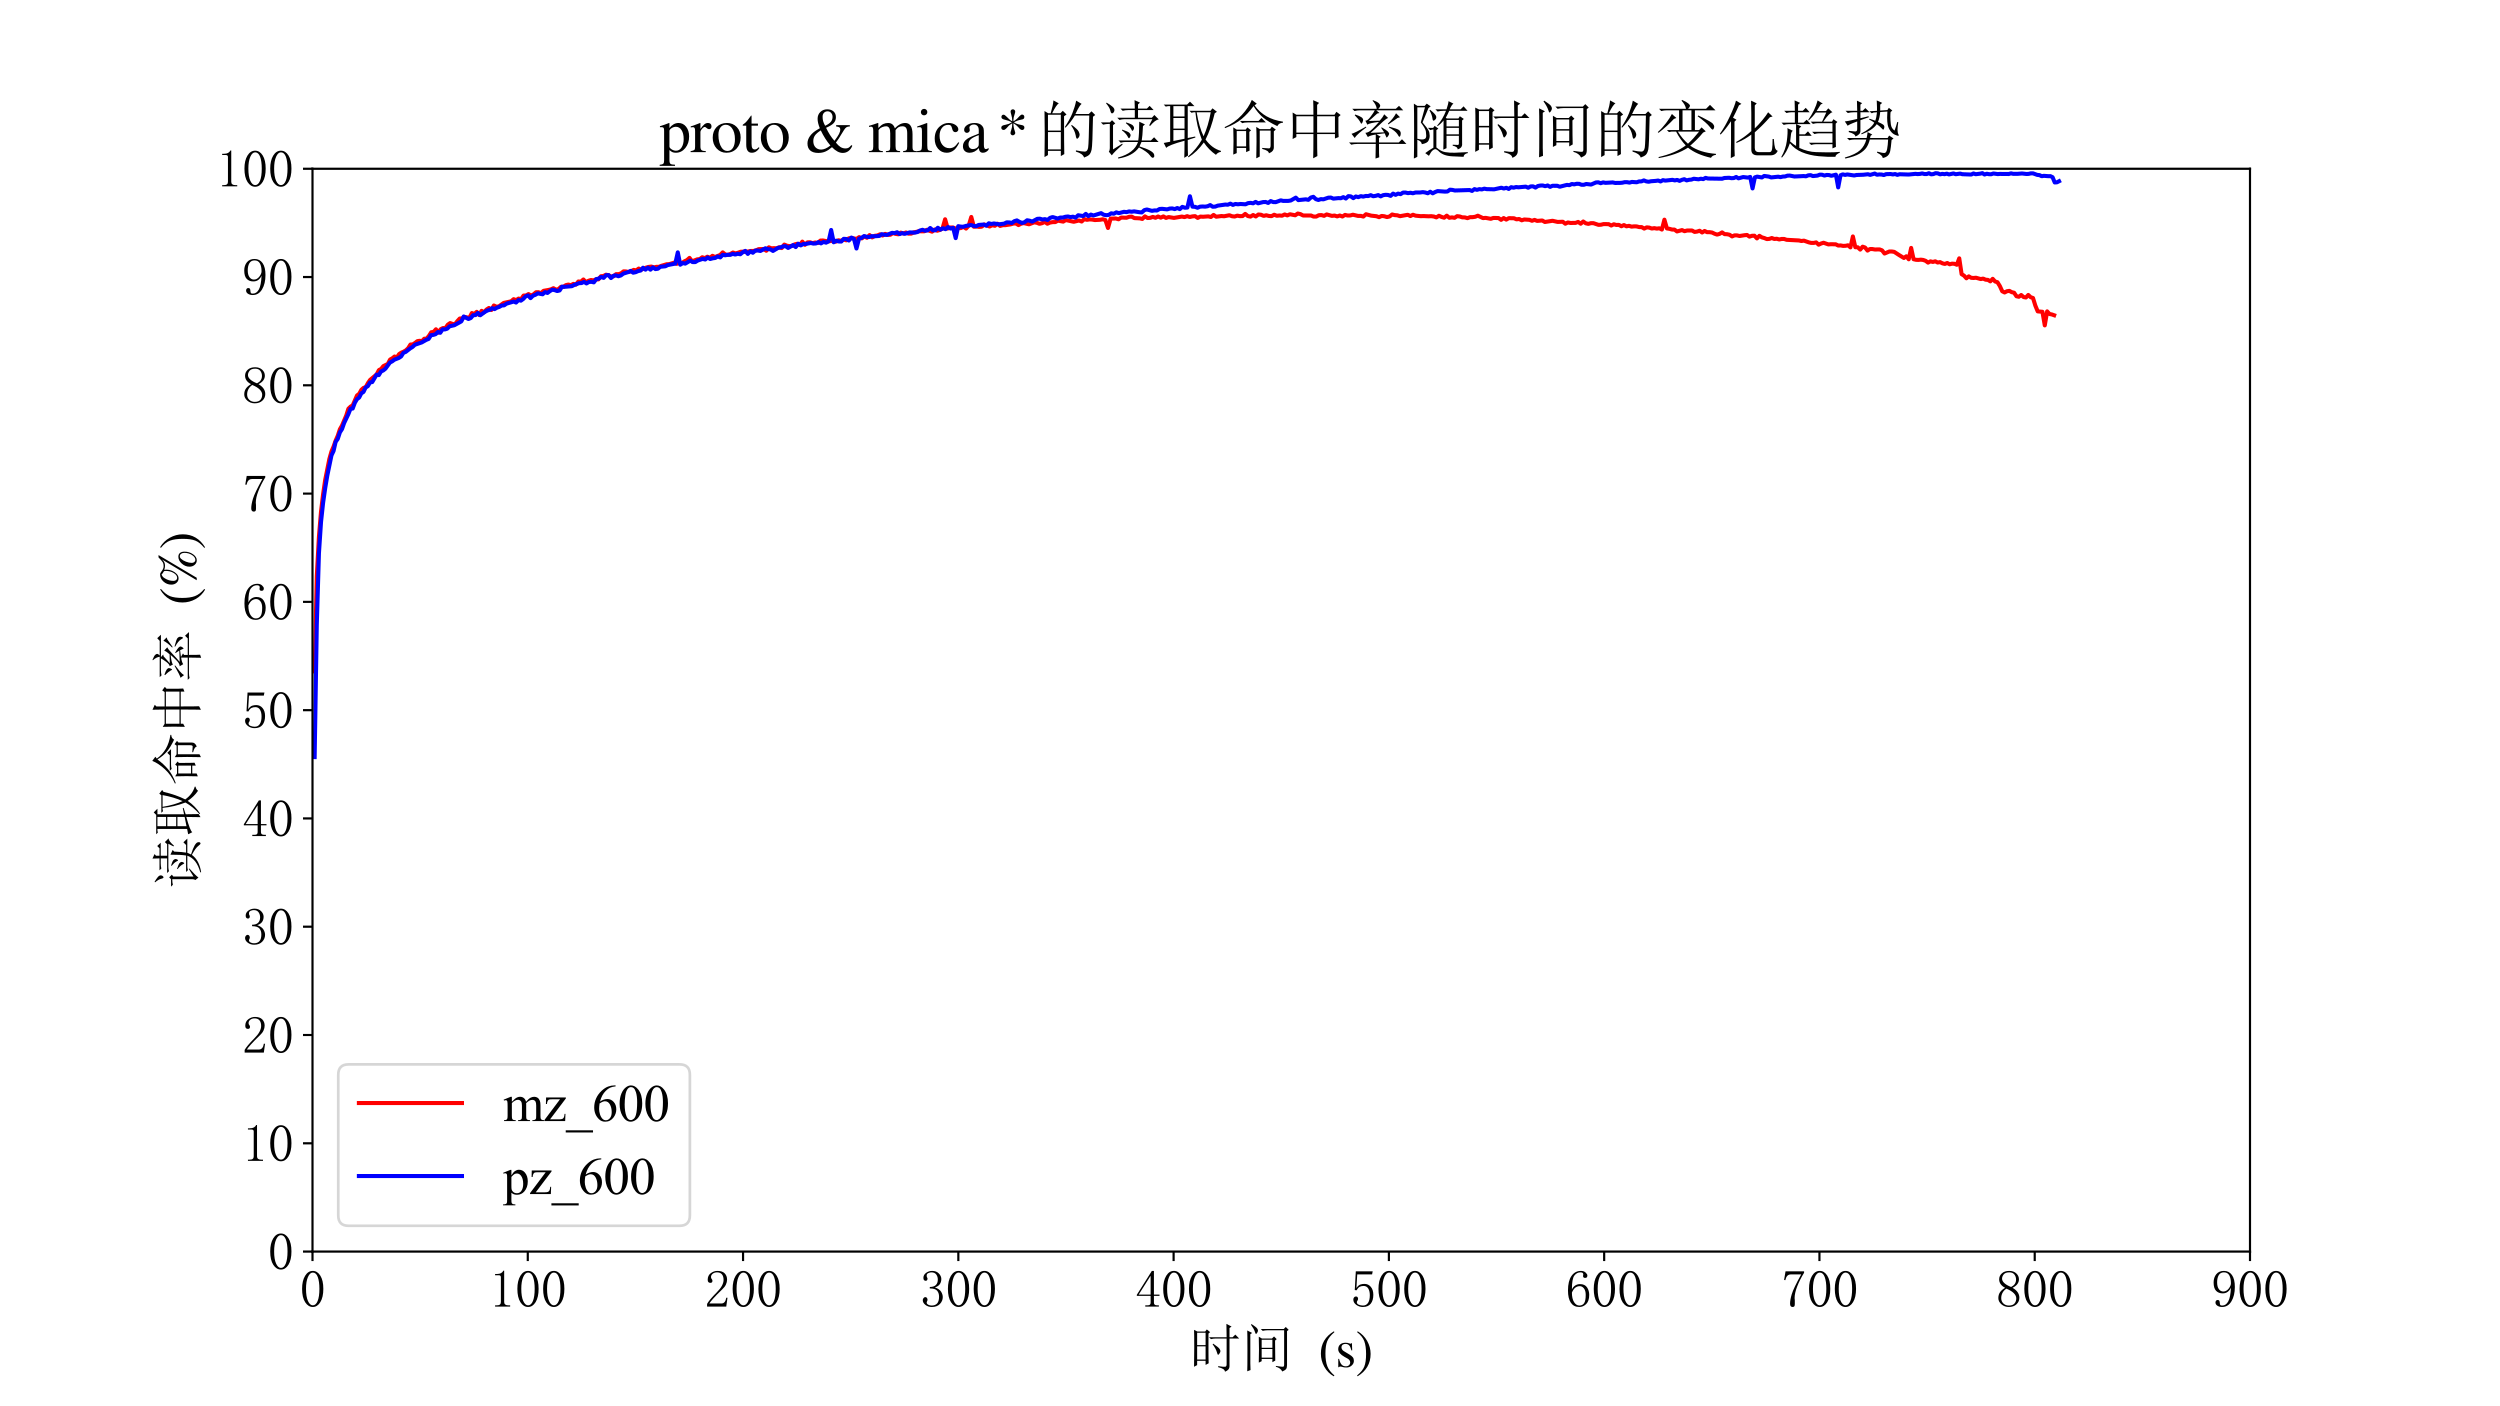 <?xml version="1.0" encoding="utf-8" standalone="no"?>
<!DOCTYPE svg PUBLIC "-//W3C//DTD SVG 1.1//EN"
  "http://www.w3.org/Graphics/SVG/1.1/DTD/svg11.dtd">
<svg xmlns:xlink="http://www.w3.org/1999/xlink" width="921.6pt" height="518.4pt" viewBox="0 0 921.6 518.4" xmlns="http://www.w3.org/2000/svg" version="1.1">
 <defs>
  <style type="text/css">*{stroke-linejoin: round; stroke-linecap: butt}</style>
 </defs>
 <g id="figure_1">
  <g id="patch_1">
   <path d="M 0 518.4 
L 921.6 518.4 
L 921.6 0 
L 0 0 
z
" style="fill: #ffffff"/>
  </g>
  <g id="axes_1">
   <g id="patch_2">
    <path d="M 115.2 461.376 
L 829.44 461.376 
L 829.44 62.208 
L 115.2 62.208 
z
" style="fill: #ffffff"/>
   </g>
   <g id="matplotlib.axis_1">
    <g id="xtick_1">
     <g id="line2d_1">
      <defs>
       <path id="m800898e698" d="M 0 0 
L 0 3.5 
" style="stroke: #000000; stroke-width: 0.8"/>
      </defs>
      <g>
       <use xlink:href="#m800898e698" x="115.2" y="461.376" style="stroke: #000000; stroke-width: 0.8"/>
      </g>
     </g>
     <g id="text_1">
      <!-- 0 -->
      <g transform="translate(110.45 481.958) scale(0.19 -0.19)">
       <defs>
        <path id="SimSun-30" d="M 1600 4225 
Q 1250 4225 1012 3687 
Q 775 3150 775 2250 
Q 775 1300 1012 775 
Q 1250 250 1600 250 
Q 1975 250 2187 775 
Q 2400 1300 2400 2250 
Q 2400 3150 2200 3687 
Q 2000 4225 1600 4225 
z
M 1600 50 
Q 1050 50 675 625 
Q 300 1200 300 2250 
Q 300 3225 662 3825 
Q 1025 4425 1600 4425 
Q 2150 4425 2512 3850 
Q 2875 3275 2875 2250 
Q 2875 1225 2512 637 
Q 2150 50 1600 50 
z
" transform="scale(0.016)"/>
       </defs>
       <use xlink:href="#SimSun-30"/>
      </g>
     </g>
    </g>
    <g id="xtick_2">
     <g id="line2d_2">
      <g>
       <use xlink:href="#m800898e698" x="194.56" y="461.376" style="stroke: #000000; stroke-width: 0.8"/>
      </g>
     </g>
     <g id="text_2">
      <!-- 100 -->
      <g transform="translate(180.31 481.958) scale(0.19 -0.19)">
       <defs>
        <path id="SimSun-31" d="M 1825 4450 
L 1825 650 
Q 1825 450 1950 350 
Q 2075 250 2300 250 
L 2550 250 
L 2550 100 
L 725 100 
L 725 250 
L 950 250 
Q 1200 250 1312 350 
Q 1425 450 1425 650 
L 1425 3675 
Q 1425 3775 1362 3837 
Q 1300 3900 1175 3900 
L 725 3900 
L 725 4050 
L 950 4050 
Q 1250 4050 1437 4150 
Q 1625 4250 1725 4450 
L 1825 4450 
z
" transform="scale(0.016)"/>
       </defs>
       <use xlink:href="#SimSun-31"/>
       <use xlink:href="#SimSun-30" x="50"/>
       <use xlink:href="#SimSun-30" x="100"/>
      </g>
     </g>
    </g>
    <g id="xtick_3">
     <g id="line2d_3">
      <g>
       <use xlink:href="#m800898e698" x="273.92" y="461.376" style="stroke: #000000; stroke-width: 0.8"/>
      </g>
     </g>
     <g id="text_3">
      <!-- 200 -->
      <g transform="translate(259.67 481.958) scale(0.19 -0.19)">
       <defs>
        <path id="SimSun-32" d="M 2325 3325 
Q 2325 3775 2125 4012 
Q 1925 4250 1525 4250 
Q 1225 4250 1012 4087 
Q 800 3925 800 3675 
Q 800 3525 900 3425 
Q 975 3325 975 3225 
Q 975 3100 912 3037 
Q 850 2975 725 2975 
Q 575 2975 487 3062 
Q 400 3150 400 3350 
Q 400 3875 775 4150 
Q 1150 4425 1575 4425 
Q 2175 4425 2462 4125 
Q 2750 3825 2750 3375 
Q 2750 3075 2612 2775 
Q 2475 2475 2175 2200 
Q 1450 1500 1062 1062 
Q 675 625 600 475 
L 2075 475 
Q 2300 475 2450 650 
Q 2600 825 2650 1175 
L 2800 1175 
L 2650 100 
L 325 100 
L 325 425 
Q 450 650 737 1000 
Q 1025 1350 1500 1825 
Q 1925 2250 2125 2625 
Q 2325 3000 2325 3325 
z
" transform="scale(0.016)"/>
       </defs>
       <use xlink:href="#SimSun-32"/>
       <use xlink:href="#SimSun-30" x="50"/>
       <use xlink:href="#SimSun-30" x="100"/>
      </g>
     </g>
    </g>
    <g id="xtick_4">
     <g id="line2d_4">
      <g>
       <use xlink:href="#m800898e698" x="353.28" y="461.376" style="stroke: #000000; stroke-width: 0.8"/>
      </g>
     </g>
     <g id="text_4">
      <!-- 300 -->
      <g transform="translate(339.03 481.958) scale(0.19 -0.19)">
       <defs>
        <path id="SimSun-33" d="M 2800 1250 
Q 2800 775 2450 412 
Q 2100 50 1475 50 
Q 1025 50 700 300 
Q 375 550 375 875 
Q 375 1025 475 1137 
Q 575 1250 675 1250 
Q 825 1250 887 1137 
Q 950 1025 950 950 
Q 950 825 900 750 
Q 850 650 850 575 
Q 850 425 1037 325 
Q 1225 225 1450 225 
Q 1900 225 2125 487 
Q 2350 750 2350 1300 
Q 2350 1750 2112 2025 
Q 1875 2300 1225 2300 
L 1225 2475 
Q 1725 2475 1962 2712 
Q 2200 2950 2200 3375 
Q 2200 3725 2012 3987 
Q 1825 4250 1425 4250 
Q 1250 4250 1050 4162 
Q 850 4075 850 3875 
Q 850 3675 900 3625 
Q 950 3575 950 3500 
Q 950 3375 900 3300 
Q 850 3225 725 3225 
Q 625 3225 537 3300 
Q 450 3375 450 3575 
Q 450 3950 775 4187 
Q 1100 4425 1525 4425 
Q 2025 4425 2325 4112 
Q 2625 3800 2625 3450 
Q 2625 3075 2437 2812 
Q 2250 2550 1850 2425 
Q 2400 2225 2600 1900 
Q 2800 1575 2800 1250 
z
" transform="scale(0.016)"/>
       </defs>
       <use xlink:href="#SimSun-33"/>
       <use xlink:href="#SimSun-30" x="50"/>
       <use xlink:href="#SimSun-30" x="100"/>
      </g>
     </g>
    </g>
    <g id="xtick_5">
     <g id="line2d_5">
      <g>
       <use xlink:href="#m800898e698" x="432.64" y="461.376" style="stroke: #000000; stroke-width: 0.8"/>
      </g>
     </g>
     <g id="text_5">
      <!-- 400 -->
      <g transform="translate(418.39 481.958) scale(0.19 -0.19)">
       <defs>
        <path id="SimSun-34" d="M 2300 575 
Q 2300 400 2400 325 
Q 2500 250 2675 250 
L 2900 250 
L 2900 100 
L 1250 100 
L 1250 250 
L 1525 250 
Q 1725 250 1812 325 
Q 1900 400 1900 575 
L 1900 1400 
L 225 1400 
L 225 1525 
L 2050 4425 
L 2300 4425 
L 2300 1550 
L 2975 1550 
L 2975 1400 
L 2300 1400 
L 2300 575 
z
M 1875 3800 
L 450 1550 
L 1900 1550 
L 1900 3800 
L 1875 3800 
z
" transform="scale(0.016)"/>
       </defs>
       <use xlink:href="#SimSun-34"/>
       <use xlink:href="#SimSun-30" x="50"/>
       <use xlink:href="#SimSun-30" x="100"/>
      </g>
     </g>
    </g>
    <g id="xtick_6">
     <g id="line2d_6">
      <g>
       <use xlink:href="#m800898e698" x="512" y="461.376" style="stroke: #000000; stroke-width: 0.8"/>
      </g>
     </g>
     <g id="text_6">
      <!-- 500 -->
      <g transform="translate(497.75 481.958) scale(0.19 -0.19)">
       <defs>
        <path id="SimSun-35" d="M 1725 2850 
Q 2200 2850 2500 2487 
Q 2800 2125 2800 1525 
Q 2800 850 2487 450 
Q 2175 50 1525 50 
Q 1075 50 725 312 
Q 375 575 375 950 
Q 375 1100 462 1212 
Q 550 1325 700 1325 
Q 850 1325 900 1225 
Q 950 1125 950 1050 
Q 950 900 875 825 
Q 800 725 800 625 
Q 800 425 1037 325 
Q 1275 225 1550 225 
Q 1950 225 2162 550 
Q 2375 875 2375 1475 
Q 2375 1975 2187 2287 
Q 2000 2600 1625 2600 
Q 1350 2600 1150 2500 
Q 950 2400 775 2075 
L 550 2100 
L 675 4375 
L 2725 4375 
L 2650 4000 
L 850 4000 
L 750 2350 
Q 1000 2700 1237 2775 
Q 1475 2850 1725 2850 
z
" transform="scale(0.016)"/>
       </defs>
       <use xlink:href="#SimSun-35"/>
       <use xlink:href="#SimSun-30" x="50"/>
       <use xlink:href="#SimSun-30" x="100"/>
      </g>
     </g>
    </g>
    <g id="xtick_7">
     <g id="line2d_7">
      <g>
       <use xlink:href="#m800898e698" x="591.36" y="461.376" style="stroke: #000000; stroke-width: 0.8"/>
      </g>
     </g>
     <g id="text_7">
      <!-- 600 -->
      <g transform="translate(577.11 481.958) scale(0.19 -0.19)">
       <defs>
        <path id="SimSun-36" d="M 775 1800 
Q 775 1050 1037 637 
Q 1300 225 1675 225 
Q 2050 225 2250 500 
Q 2450 775 2450 1525 
Q 2450 2025 2237 2300 
Q 2025 2575 1725 2575 
Q 1450 2575 1212 2412 
Q 975 2250 775 1800 
z
M 1750 2825 
Q 2350 2825 2612 2425 
Q 2875 2025 2875 1525 
Q 2875 775 2512 412 
Q 2150 50 1675 50 
Q 1000 50 650 562 
Q 300 1075 300 2050 
Q 300 3200 725 3812 
Q 1150 4425 1875 4425 
Q 2225 4425 2437 4225 
Q 2650 4025 2650 3875 
Q 2650 3725 2587 3650 
Q 2525 3575 2375 3575 
Q 2250 3575 2187 3637 
Q 2125 3700 2125 3825 
Q 2125 3875 2150 3925 
Q 2150 3975 2150 4025 
Q 2150 4125 2075 4187 
Q 2000 4250 1800 4250 
Q 1375 4250 1075 3862 
Q 775 3475 775 2175 
Q 925 2500 1187 2662 
Q 1450 2825 1750 2825 
z
" transform="scale(0.016)"/>
       </defs>
       <use xlink:href="#SimSun-36"/>
       <use xlink:href="#SimSun-30" x="50"/>
       <use xlink:href="#SimSun-30" x="100"/>
      </g>
     </g>
    </g>
    <g id="xtick_8">
     <g id="line2d_8">
      <g>
       <use xlink:href="#m800898e698" x="670.72" y="461.376" style="stroke: #000000; stroke-width: 0.8"/>
      </g>
     </g>
     <g id="text_8">
      <!-- 700 -->
      <g transform="translate(656.47 481.958) scale(0.19 -0.19)">
       <defs>
        <path id="SimSun-37" d="M 2825 4200 
Q 2300 3350 1987 2537 
Q 1675 1725 1675 1125 
Q 1675 1025 1700 850 
Q 1700 650 1700 400 
Q 1700 200 1637 125 
Q 1575 50 1425 50 
Q 1300 50 1212 137 
Q 1125 225 1125 450 
Q 1125 925 1337 1625 
Q 1550 2325 2475 4000 
L 1225 4000 
Q 950 4000 787 3825 
Q 625 3650 550 3300 
L 400 3325 
L 575 4375 
L 2825 4375 
L 2825 4200 
z
" transform="scale(0.016)"/>
       </defs>
       <use xlink:href="#SimSun-37"/>
       <use xlink:href="#SimSun-30" x="50"/>
       <use xlink:href="#SimSun-30" x="100"/>
      </g>
     </g>
    </g>
    <g id="xtick_9">
     <g id="line2d_9">
      <g>
       <use xlink:href="#m800898e698" x="750.08" y="461.376" style="stroke: #000000; stroke-width: 0.8"/>
      </g>
     </g>
     <g id="text_9">
      <!-- 800 -->
      <g transform="translate(735.83 481.958) scale(0.19 -0.19)">
       <defs>
        <path id="SimSun-38" d="M 625 1125 
Q 625 725 887 475 
Q 1150 225 1550 225 
Q 2025 225 2237 475 
Q 2450 725 2450 1100 
Q 2450 1425 2150 1725 
Q 1850 2025 1250 2275 
Q 950 2075 787 1775 
Q 625 1475 625 1125 
z
M 2825 1175 
Q 2825 700 2475 375 
Q 2125 50 1550 50 
Q 1025 50 650 375 
Q 275 700 275 1125 
Q 275 1550 487 1850 
Q 700 2150 1100 2375 
Q 750 2550 562 2812 
Q 375 3075 375 3400 
Q 375 3825 700 4125 
Q 1025 4425 1600 4425 
Q 2125 4425 2450 4125 
Q 2775 3825 2775 3400 
Q 2775 3100 2587 2837 
Q 2400 2575 2000 2375 
Q 2425 2125 2625 1825 
Q 2825 1525 2825 1175 
z
M 2425 3375 
Q 2425 3725 2225 3987 
Q 2025 4250 1600 4250 
Q 1125 4250 925 4000 
Q 725 3750 725 3475 
Q 725 3200 1012 2937 
Q 1300 2675 1825 2475 
Q 2125 2625 2275 2850 
Q 2425 3075 2425 3375 
z
" transform="scale(0.016)"/>
       </defs>
       <use xlink:href="#SimSun-38"/>
       <use xlink:href="#SimSun-30" x="50"/>
       <use xlink:href="#SimSun-30" x="100"/>
      </g>
     </g>
    </g>
    <g id="xtick_10">
     <g id="line2d_10">
      <g>
       <use xlink:href="#m800898e698" x="829.44" y="461.376" style="stroke: #000000; stroke-width: 0.8"/>
      </g>
     </g>
     <g id="text_10">
      <!-- 900 -->
      <g transform="translate(815.19 481.958) scale(0.19 -0.19)">
       <defs>
        <path id="SimSun-39" d="M 700 3050 
Q 700 2500 912 2212 
Q 1125 1925 1450 1925 
Q 1825 1925 2100 2275 
Q 2375 2625 2375 2925 
Q 2375 3525 2175 3887 
Q 1975 4250 1525 4250 
Q 1100 4250 900 3912 
Q 700 3575 700 3050 
z
M 1375 1700 
Q 875 1700 575 2012 
Q 275 2325 275 3025 
Q 275 3625 600 4025 
Q 925 4425 1525 4425 
Q 2150 4425 2500 3925 
Q 2850 3425 2850 2475 
Q 2850 1425 2437 737 
Q 2025 50 1300 50 
Q 975 50 737 200 
Q 500 350 500 600 
Q 500 700 562 800 
Q 625 900 775 900 
Q 925 900 975 787 
Q 1025 675 1025 525 
Q 1025 425 1050 362 
Q 1075 300 1100 275 
Q 1125 250 1187 237 
Q 1250 225 1325 225 
Q 1775 225 2050 725 
Q 2325 1225 2375 2400 
Q 2250 2100 2000 1900 
Q 1750 1700 1375 1700 
z
" transform="scale(0.016)"/>
       </defs>
       <use xlink:href="#SimSun-39"/>
       <use xlink:href="#SimSun-30" x="50"/>
       <use xlink:href="#SimSun-30" x="100"/>
      </g>
     </g>
    </g>
    <g id="text_11">
     <!-- 时间 $\mathrm{(s)}$ -->
     <g transform="translate(438.5 503.987) scale(0.19 -0.19)">
      <defs>
       <path id="SimSun-65f6" d="M 4500 3600 
Q 4500 4575 4475 5225 
L 5100 4900 
L 4850 4725 
L 4850 3600 
L 5225 3600 
L 5550 3925 
L 6025 3450 
L 4850 3450 
L 4850 100 
Q 4850 -375 4300 -575 
Q 4275 -200 3475 -25 
L 3475 100 
Q 4150 0 4325 25 
Q 4500 50 4500 325 
L 4500 3450 
L 3200 3450 
Q 2875 3450 2600 3375 
L 2375 3600 
L 4500 3600 
z
M 2875 2825 
Q 3525 2375 3637 2200 
Q 3750 2025 3750 1925 
Q 3750 1800 3637 1637 
Q 3525 1475 3475 1475 
Q 3400 1475 3325 1775 
Q 3200 2225 2800 2750 
L 2875 2825 
z
M 925 4150 
L 925 2650 
L 1950 2650 
L 1950 4150 
L 925 4150 
z
M 925 2500 
L 925 900 
L 1950 900 
L 1950 2500 
L 925 2500 
z
M 2300 2000 
Q 2300 800 2325 450 
L 1950 250 
L 1950 750 
L 925 750 
L 925 225 
L 550 25 
Q 575 825 575 2425 
Q 575 4025 550 4500 
L 950 4300 
L 1900 4300 
L 2100 4550 
L 2500 4225 
L 2300 4050 
L 2300 2000 
z
" transform="scale(0.016)"/>
       <path id="SimSun-95f4" d="M 2150 525 
Q 2175 1325 2175 2112 
Q 2175 2900 2150 3675 
L 2525 3450 
L 3750 3450 
L 4000 3700 
L 4325 3375 
L 4125 3200 
Q 4125 1550 4150 775 
L 3800 575 
L 3800 975 
L 2500 975 
L 2500 700 
L 2150 525 
z
M 2500 3300 
L 2500 2325 
L 3800 2325 
L 3800 3300 
L 2500 3300 
z
M 2500 2175 
L 2500 1125 
L 3800 1125 
L 3800 2175 
L 2500 2175 
z
M 1275 5200 
Q 1850 4825 1950 4675 
Q 2050 4525 2050 4425 
Q 2050 4275 1950 4137 
Q 1850 4000 1825 4000 
Q 1750 4000 1675 4275 
Q 1550 4650 1200 5125 
L 1275 5200 
z
M 1125 425 
Q 1125 25 1150 -375 
L 750 -525 
Q 775 -150 775 1950 
Q 775 4050 750 4425 
L 1350 4125 
L 1125 3975 
L 1125 425 
z
M 4225 125 
Q 5025 0 5125 37 
Q 5225 75 5225 250 
L 5225 4450 
L 3225 4450 
Q 2900 4450 2625 4375 
L 2400 4600 
L 5175 4600 
L 5425 4850 
L 5775 4500 
L 5575 4350 
L 5575 225 
Q 5575 -100 5462 -250 
Q 5350 -400 5000 -550 
Q 4800 -125 4225 25 
L 4225 125 
z
" transform="scale(0.016)"/>
       <path id="SimSun-20" d="M 0 0 
Q 0 0 0 0 
z
" transform="scale(0.016)"/>
       <path id="STIXGeneral-Regular-28" d="M 1946 -1030 
L 1869 -1133 
Q 1126 -710 716 32 
Q 307 774 307 1613 
Q 307 3386 1888 4326 
L 1946 4224 
Q 1293 3667 1075 3126 
Q 858 2586 858 1632 
Q 858 685 1082 96 
Q 1306 -493 1946 -1030 
z
" transform="scale(0.016)"/>
       <path id="STIXGeneral-Regular-73" d="M 998 1926 
L 1664 1523 
Q 1984 1331 2105 1164 
Q 2227 998 2227 736 
Q 2227 416 1961 176 
Q 1696 -64 1331 -64 
Q 1030 -64 864 -6 
Q 691 51 570 51 
Q 461 51 416 -26 
L 333 -26 
L 333 979 
L 435 979 
Q 538 512 730 294 
Q 922 77 1248 77 
Q 1485 77 1632 211 
Q 1779 346 1779 550 
Q 1779 845 1440 1030 
L 1094 1222 
Q 326 1651 326 2150 
Q 326 2522 566 2730 
Q 806 2938 1210 2938 
Q 1491 2938 1638 2867 
Q 1754 2816 1818 2816 
Q 1862 2816 1920 2880 
L 1990 2880 
L 2022 2010 
L 1926 2010 
Q 1818 2445 1654 2621 
Q 1491 2797 1203 2797 
Q 986 2797 854 2688 
Q 723 2579 723 2362 
Q 723 2253 796 2128 
Q 870 2003 998 1926 
z
" transform="scale(0.016)"/>
       <path id="STIXGeneral-Regular-29" d="M 186 4224 
L 262 4326 
Q 992 3891 1408 3148 
Q 1824 2406 1824 1581 
Q 1824 -166 243 -1133 
L 186 -1030 
Q 845 -486 1059 54 
Q 1274 595 1274 1562 
Q 1274 2534 1059 3120 
Q 845 3706 186 4224 
z
" transform="scale(0.016)"/>
      </defs>
      <use xlink:href="#SimSun-65f6" transform="translate(0 0.359)"/>
      <use xlink:href="#SimSun-95f4" transform="translate(100 0.359)"/>
      <use xlink:href="#SimSun-20" transform="translate(200 0.359)"/>
      <use xlink:href="#STIXGeneral-Regular-28" transform="translate(250 0.359)"/>
      <use xlink:href="#STIXGeneral-Regular-73" transform="translate(283.3 0.359)"/>
      <use xlink:href="#STIXGeneral-Regular-29" transform="translate(322.2 0.359)"/>
     </g>
    </g>
   </g>
   <g id="matplotlib.axis_2">
    <g id="ytick_1">
     <g id="line2d_11">
      <defs>
       <path id="me5abd01b7f" d="M 0 0 
L -3.5 0 
" style="stroke: #000000; stroke-width: 0.8"/>
      </defs>
      <g>
       <use xlink:href="#me5abd01b7f" x="115.2" y="461.376" style="stroke: #000000; stroke-width: 0.8"/>
      </g>
     </g>
     <g id="text_12">
      <!-- 0 -->
      <g transform="translate(98.7 468.167) scale(0.19 -0.19)">
       <use xlink:href="#SimSun-30"/>
      </g>
     </g>
    </g>
    <g id="ytick_2">
     <g id="line2d_12">
      <g>
       <use xlink:href="#me5abd01b7f" x="115.2" y="421.459" style="stroke: #000000; stroke-width: 0.8"/>
      </g>
     </g>
     <g id="text_13">
      <!-- 10 -->
      <g transform="translate(89.2 428.25) scale(0.19 -0.19)">
       <use xlink:href="#SimSun-31"/>
       <use xlink:href="#SimSun-30" x="50"/>
      </g>
     </g>
    </g>
    <g id="ytick_3">
     <g id="line2d_13">
      <g>
       <use xlink:href="#me5abd01b7f" x="115.2" y="381.542" style="stroke: #000000; stroke-width: 0.8"/>
      </g>
     </g>
     <g id="text_14">
      <!-- 20 -->
      <g transform="translate(89.2 388.333) scale(0.19 -0.19)">
       <use xlink:href="#SimSun-32"/>
       <use xlink:href="#SimSun-30" x="50"/>
      </g>
     </g>
    </g>
    <g id="ytick_4">
     <g id="line2d_14">
      <g>
       <use xlink:href="#me5abd01b7f" x="115.2" y="341.626" style="stroke: #000000; stroke-width: 0.8"/>
      </g>
     </g>
     <g id="text_15">
      <!-- 30 -->
      <g transform="translate(89.2 348.417) scale(0.19 -0.19)">
       <use xlink:href="#SimSun-33"/>
       <use xlink:href="#SimSun-30" x="50"/>
      </g>
     </g>
    </g>
    <g id="ytick_5">
     <g id="line2d_15">
      <g>
       <use xlink:href="#me5abd01b7f" x="115.2" y="301.709" style="stroke: #000000; stroke-width: 0.8"/>
      </g>
     </g>
     <g id="text_16">
      <!-- 40 -->
      <g transform="translate(89.2 308.5) scale(0.19 -0.19)">
       <use xlink:href="#SimSun-34"/>
       <use xlink:href="#SimSun-30" x="50"/>
      </g>
     </g>
    </g>
    <g id="ytick_6">
     <g id="line2d_16">
      <g>
       <use xlink:href="#me5abd01b7f" x="115.2" y="261.792" style="stroke: #000000; stroke-width: 0.8"/>
      </g>
     </g>
     <g id="text_17">
      <!-- 50 -->
      <g transform="translate(89.2 268.583) scale(0.19 -0.19)">
       <use xlink:href="#SimSun-35"/>
       <use xlink:href="#SimSun-30" x="50"/>
      </g>
     </g>
    </g>
    <g id="ytick_7">
     <g id="line2d_17">
      <g>
       <use xlink:href="#me5abd01b7f" x="115.2" y="221.875" style="stroke: #000000; stroke-width: 0.8"/>
      </g>
     </g>
     <g id="text_18">
      <!-- 60 -->
      <g transform="translate(89.2 228.666) scale(0.19 -0.19)">
       <use xlink:href="#SimSun-36"/>
       <use xlink:href="#SimSun-30" x="50"/>
      </g>
     </g>
    </g>
    <g id="ytick_8">
     <g id="line2d_18">
      <g>
       <use xlink:href="#me5abd01b7f" x="115.2" y="181.958" style="stroke: #000000; stroke-width: 0.8"/>
      </g>
     </g>
     <g id="text_19">
      <!-- 70 -->
      <g transform="translate(89.2 188.749) scale(0.19 -0.19)">
       <use xlink:href="#SimSun-37"/>
       <use xlink:href="#SimSun-30" x="50"/>
      </g>
     </g>
    </g>
    <g id="ytick_9">
     <g id="line2d_19">
      <g>
       <use xlink:href="#me5abd01b7f" x="115.2" y="142.042" style="stroke: #000000; stroke-width: 0.8"/>
      </g>
     </g>
     <g id="text_20">
      <!-- 80 -->
      <g transform="translate(89.2 148.833) scale(0.19 -0.19)">
       <use xlink:href="#SimSun-38"/>
       <use xlink:href="#SimSun-30" x="50"/>
      </g>
     </g>
    </g>
    <g id="ytick_10">
     <g id="line2d_20">
      <g>
       <use xlink:href="#me5abd01b7f" x="115.2" y="102.125" style="stroke: #000000; stroke-width: 0.8"/>
      </g>
     </g>
     <g id="text_21">
      <!-- 90 -->
      <g transform="translate(89.2 108.916) scale(0.19 -0.19)">
       <use xlink:href="#SimSun-39"/>
       <use xlink:href="#SimSun-30" x="50"/>
      </g>
     </g>
    </g>
    <g id="ytick_11">
     <g id="line2d_21">
      <g>
       <use xlink:href="#me5abd01b7f" x="115.2" y="62.208" style="stroke: #000000; stroke-width: 0.8"/>
      </g>
     </g>
     <g id="text_22">
      <!-- 100 -->
      <g transform="translate(79.7 68.999) scale(0.19 -0.19)">
       <use xlink:href="#SimSun-31"/>
       <use xlink:href="#SimSun-30" x="50"/>
       <use xlink:href="#SimSun-30" x="100"/>
      </g>
     </g>
    </g>
    <g id="text_23">
     <!-- 读取命中率 $\mathrm{(\%)}$ -->
     <g transform="translate(72.28 327.532) rotate(-90) scale(0.19 -0.19)">
      <defs>
       <path id="SimSun-8bfb" d="M 1450 275 
L 2375 850 
L 2425 775 
Q 1600 50 1325 -325 
L 1025 50 
Q 1125 175 1125 400 
L 1125 2850 
L 1050 2850 
Q 725 2850 450 2775 
L 225 3000 
L 1125 3000 
L 1350 3225 
L 1675 2900 
L 1450 2725 
L 1450 275 
z
M 750 4925 
L 800 5000 
Q 1150 4800 1387 4600 
Q 1625 4400 1587 4200 
Q 1550 4000 1400 3925 
Q 1250 3850 1175 4200 
Q 1100 4525 750 4925 
z
M 5100 2700 
L 5425 3325 
L 2575 3325 
Q 2375 3325 2100 3250 
L 1875 3475 
L 3650 3475 
L 3650 4250 
L 3025 4250 
Q 2700 4250 2425 4175 
L 2200 4400 
L 3650 4400 
Q 3650 4825 3625 5250 
L 4175 5000 
L 3975 4825 
L 3975 4400 
L 4875 4400 
L 5150 4675 
L 5550 4250 
L 3975 4250 
L 3975 3475 
L 5375 3475 
L 5625 3750 
L 6075 3300 
Q 5725 3275 5200 2650 
L 5100 2700 
z
M 2750 2925 
L 2775 3000 
Q 3350 2825 3462 2687 
Q 3575 2550 3575 2450 
Q 3575 2350 3512 2250 
Q 3450 2150 3425 2150 
Q 3350 2150 3275 2350 
Q 3125 2625 2750 2925 
z
M 2375 2275 
Q 2975 2075 3100 1950 
Q 3225 1825 3225 1700 
Q 3225 1625 3162 1512 
Q 3100 1400 3075 1400 
Q 3000 1400 2900 1625 
Q 2725 1925 2350 2200 
L 2375 2275 
z
M 4475 2625 
Q 4425 1550 4350 1175 
L 5275 1175 
L 5600 1500 
L 6050 1025 
L 4325 1025 
Q 4250 825 4125 575 
Q 4850 350 5200 150 
Q 5550 -50 5600 -237 
Q 5650 -425 5587 -500 
Q 5525 -575 5475 -575 
Q 5350 -575 5175 -325 
Q 4925 25 4075 475 
Q 3425 -425 1975 -650 
L 1950 -550 
Q 3600 -100 3975 1025 
L 2700 1025 
Q 2500 1025 2225 950 
L 2000 1175 
L 4000 1175 
Q 4100 1800 4100 3075 
L 4675 2800 
L 4475 2625 
z
" transform="scale(0.016)"/>
       <path id="SimSun-53d6" d="M 1300 2225 
L 1300 1125 
L 2425 1350 
L 2425 2225 
L 1300 2225 
z
M 2750 1225 
Q 2750 100 2775 -350 
L 2400 -575 
Q 2425 125 2425 1150 
Q 775 700 575 425 
L 325 925 
Q 625 975 975 1050 
L 975 4650 
L 775 4650 
L 525 4600 
L 325 4800 
L 2675 4800 
L 2975 5100 
L 3425 4650 
L 2750 4650 
L 2750 1425 
L 3500 1575 
L 3525 1475 
L 2750 1225 
z
M 1300 4650 
L 1300 3600 
L 2425 3600 
L 2425 4650 
L 1300 4650 
z
M 2425 3450 
L 1300 3450 
L 1300 2375 
L 2425 2375 
L 2425 3450 
z
M 2925 4175 
L 5050 4175 
L 5250 4425 
L 5700 4075 
L 5475 3925 
Q 5100 2350 4550 1275 
Q 5200 375 6100 125 
L 6100 25 
Q 5775 -25 5600 -275 
Q 4875 225 4375 975 
Q 3700 25 2825 -525 
L 2775 -450 
Q 3650 325 4175 1250 
Q 3650 2625 3525 4025 
L 3350 4025 
L 3125 3975 
L 2925 4175 
z
M 3650 4025 
Q 3900 2525 4350 1600 
Q 4825 2650 5075 4025 
L 3650 4025 
z
" transform="scale(0.016)"/>
       <path id="SimSun-547d" d="M 1775 3150 
L 3650 3150 
L 3950 3450 
L 4400 3000 
L 2550 3000 
Q 2225 3000 2000 2925 
L 1775 3150 
z
M 1450 2125 
L 1450 575 
L 2400 575 
L 2400 2125 
L 1450 2125 
z
M 1100 -250 
Q 1125 525 1125 1125 
Q 1125 1725 1100 2500 
L 1450 2275 
L 2350 2275 
L 2525 2500 
L 2900 2200 
L 2725 2050 
Q 2725 550 2750 150 
L 2400 0 
L 2400 425 
L 1450 425 
L 1450 -100 
L 1100 -250 
z
M 3775 2175 
L 3775 -450 
L 3425 -625 
Q 3450 75 3450 1050 
Q 3450 2025 3425 2550 
L 3775 2325 
L 4825 2325 
L 5000 2575 
L 5400 2275 
L 5200 2100 
L 5200 525 
Q 5225 75 4700 -125 
Q 4700 150 4025 325 
L 4025 425 
Q 4550 375 4712 375 
Q 4875 375 4875 700 
L 4875 2175 
L 3775 2175 
z
M 2975 5275 
L 3475 4900 
L 3250 4725 
Q 3750 4025 4450 3625 
Q 5150 3225 6125 3075 
L 6125 2975 
Q 5700 2950 5550 2625 
Q 4650 3050 4112 3500 
Q 3575 3950 3150 4650 
Q 2600 3900 1962 3362 
Q 1325 2825 275 2425 
L 225 2525 
Q 1250 2975 1962 3750 
Q 2675 4525 2975 5275 
z
" transform="scale(0.016)"/>
       <path id="SimSun-4e2d" d="M 3325 3625 
L 3325 1975 
L 5125 1975 
L 5125 3625 
L 3325 3625 
z
M 2950 3775 
Q 2950 4750 2925 5250 
L 3525 4975 
L 3325 4775 
L 3325 3775 
L 5075 3775 
L 5275 4075 
L 5700 3750 
L 5475 3550 
L 5475 2100 
Q 5475 1825 5500 1525 
L 5125 1375 
L 5125 1825 
L 3325 1825 
Q 3325 -75 3350 -400 
L 2925 -625 
Q 2950 -50 2950 1825 
L 1225 1825 
L 1225 1525 
L 850 1325 
Q 875 1775 875 2625 
Q 875 3475 850 4000 
L 1225 3775 
L 2950 3775 
z
M 1225 3625 
L 1225 1975 
L 2950 1975 
L 2950 3625 
L 1225 3625 
z
" transform="scale(0.016)"/>
       <path id="SimSun-7387" d="M 875 3725 
L 925 3800 
Q 1375 3650 1550 3525 
Q 1725 3400 1725 3250 
Q 1725 3175 1662 3025 
Q 1600 2875 1550 2875 
Q 1500 2875 1425 3050 
Q 1275 3325 875 3725 
z
M 550 1850 
Q 875 1925 2000 2575 
L 2050 2500 
Q 1675 2225 1337 1937 
Q 1000 1650 875 1425 
L 550 1850 
z
M 5200 3450 
Q 4800 3150 4275 2800 
L 4225 2875 
Q 4775 3400 5050 3925 
L 5450 3525 
L 5200 3450 
z
M 4325 2500 
L 4350 2575 
Q 5225 2350 5375 2212 
Q 5525 2075 5525 1900 
Q 5525 1775 5487 1662 
Q 5450 1550 5400 1550 
Q 5325 1550 5200 1800 
Q 4975 2150 4325 2500 
z
M 3150 3900 
Q 2500 3300 2300 3150 
Q 2800 3150 3400 3175 
Q 3700 3500 3850 3825 
L 4250 3450 
Q 4050 3400 3450 2825 
Q 2850 2250 2475 1950 
Q 3150 1975 3850 2000 
Q 3750 2175 3550 2450 
L 3600 2500 
Q 4050 2250 4200 2100 
Q 4350 1950 4350 1850 
Q 4350 1775 4250 1625 
Q 4150 1475 4100 1475 
Q 4075 1475 4050 1550 
Q 4000 1700 3900 1900 
Q 3650 1875 3075 1800 
L 3500 1550 
L 3325 1425 
L 3325 975 
L 5325 975 
L 5650 1300 
L 6100 825 
L 3325 825 
Q 3325 -275 3350 -525 
L 2975 -650 
Q 3000 0 3000 825 
L 1125 825 
Q 800 825 525 750 
L 300 975 
L 3000 975 
L 3000 1775 
Q 2450 1700 2200 1525 
L 1950 1950 
Q 2275 1950 2675 2350 
Q 3075 2750 3325 3050 
Q 2400 2950 2150 2775 
L 1950 3175 
Q 2150 3150 2475 3575 
Q 2800 4000 2900 4225 
L 1450 4225 
Q 1125 4225 850 4150 
L 625 4375 
L 3100 4375 
Q 3050 4800 2675 5200 
L 2725 5250 
Q 3225 5050 3337 4912 
Q 3450 4775 3450 4700 
Q 3450 4550 3250 4375 
L 5025 4375 
L 5350 4675 
L 5775 4225 
L 3050 4225 
L 3375 3950 
L 3150 3900 
z
" transform="scale(0.016)"/>
       <path id="STIXGeneral-Regular-25" d="M 4390 1363 
Q 4390 781 4070 329 
Q 3750 -122 3341 -122 
Q 3014 -122 2790 134 
Q 2566 390 2566 762 
Q 2566 1274 2940 1693 
Q 3315 2112 3776 2112 
Q 4070 2112 4230 1917 
Q 4390 1722 4390 1363 
z
M 4243 1376 
Q 4243 1626 4131 1779 
Q 4019 1933 3840 1933 
Q 3654 1933 3526 1786 
Q 3315 1562 3171 1187 
Q 3027 813 3027 486 
Q 3027 301 3129 176 
Q 3232 51 3386 51 
Q 3718 51 3980 457 
Q 4243 864 4243 1376 
z
M 3974 4518 
L 1222 -115 
L 922 -115 
L 3443 4096 
Q 3264 3891 3094 3811 
Q 2925 3731 2669 3731 
Q 2445 3731 2182 3821 
Q 2208 3674 2208 3539 
Q 2208 3206 2067 2873 
Q 1926 2541 1696 2323 
Q 1453 2086 1146 2086 
Q 826 2086 608 2339 
Q 390 2592 390 2963 
Q 390 3507 761 3916 
Q 1133 4326 1626 4326 
Q 1792 4326 2010 4147 
Q 2310 3898 2624 3898 
Q 2918 3898 3084 3994 
Q 3251 4090 3693 4518 
L 3974 4518 
z
M 2054 3642 
Q 2054 3782 2025 3833 
Q 1997 3885 1894 3936 
Q 1747 4006 1613 4154 
Q 1414 4058 1331 3984 
Q 1248 3910 1152 3750 
Q 845 3264 845 2707 
Q 845 2509 944 2384 
Q 1043 2259 1210 2259 
Q 1549 2259 1801 2675 
Q 2054 3091 2054 3642 
z
" transform="scale(0.016)"/>
      </defs>
      <use xlink:href="#SimSun-8bfb" transform="translate(0 0.578)"/>
      <use xlink:href="#SimSun-53d6" transform="translate(100 0.578)"/>
      <use xlink:href="#SimSun-547d" transform="translate(200 0.578)"/>
      <use xlink:href="#SimSun-4e2d" transform="translate(300 0.578)"/>
      <use xlink:href="#SimSun-7387" transform="translate(400 0.578)"/>
      <use xlink:href="#SimSun-20" transform="translate(500 0.578)"/>
      <use xlink:href="#STIXGeneral-Regular-28" transform="translate(550 0.578)"/>
      <use xlink:href="#STIXGeneral-Regular-25" transform="translate(583.3 0.578)"/>
      <use xlink:href="#STIXGeneral-Regular-29" transform="translate(658 0.578)"/>
     </g>
    </g>
   </g>
   <g id="line2d_22">
    <path d="M 115.994 247.504 
L 116.787 212.314 
L 117.565 197.934 
L 118.335 188.643 
L 119.105 182.205 
L 119.874 176.932 
L 121.414 169.199 
L 122.192 166.436 
L 122.961 164.638 
L 123.739 162.416 
L 124.517 160.624 
L 125.303 158.223 
L 126.08 156.869 
L 127.652 153.154 
L 128.437 150.657 
L 129.231 149.896 
L 130.024 149.433 
L 131.612 145.782 
L 132.413 145.181 
L 133.215 143.703 
L 134.016 142.986 
L 134.826 142.719 
L 135.627 141.231 
L 136.437 140.049 
L 138.056 138.704 
L 138.873 137.976 
L 139.69 136.417 
L 140.508 136.001 
L 141.325 134.962 
L 142.968 134.161 
L 143.793 132.551 
L 144.619 132.094 
L 145.452 131.423 
L 146.285 131.795 
L 147.119 130.546 
L 147.952 129.985 
L 148.793 129.639 
L 149.626 129.145 
L 150.468 128.357 
L 151.309 127.011 
L 152.158 126.968 
L 152.999 126.435 
L 153.848 125.765 
L 154.697 125.628 
L 155.547 125.772 
L 156.404 124.858 
L 157.253 124.855 
L 158.118 123.822 
L 158.975 122.484 
L 159.84 122.36 
L 160.705 121.393 
L 161.57 122.62 
L 162.443 121.358 
L 163.316 120.93 
L 164.189 120.968 
L 165.07 119.704 
L 165.943 119.098 
L 166.824 119.419 
L 167.705 119.546 
L 168.593 118.391 
L 169.482 117.427 
L 170.371 117.368 
L 171.26 116.862 
L 173.046 117.156 
L 173.942 115.402 
L 174.839 115.758 
L 175.736 114.958 
L 176.641 116.124 
L 177.537 114.589 
L 178.442 115.11 
L 179.347 114.104 
L 180.251 113.532 
L 181.156 114.271 
L 182.061 112.617 
L 182.973 113.074 
L 183.878 112.958 
L 185.703 111.667 
L 188.433 111.075 
L 189.346 110.29 
L 190.259 110.633 
L 191.171 110.063 
L 192.092 110.3 
L 193.005 108.963 
L 193.917 108.917 
L 194.838 108.409 
L 195.75 108.969 
L 196.671 108.532 
L 197.584 107.741 
L 198.504 107.715 
L 199.425 108.124 
L 200.337 107.221 
L 202.179 106.892 
L 203.099 106.674 
L 204.012 106.241 
L 204.932 106.774 
L 205.853 106.597 
L 206.774 105.747 
L 207.686 105.768 
L 208.607 105.108 
L 209.527 104.907 
L 210.448 105.138 
L 211.368 104.652 
L 212.297 104.92 
L 213.21 103.769 
L 214.138 103.851 
L 215.059 103.03 
L 215.987 103.987 
L 216.908 103.526 
L 217.836 103.221 
L 218.757 103.372 
L 219.685 102.987 
L 220.606 102.991 
L 221.534 101.836 
L 222.455 101.752 
L 223.384 101.268 
L 224.312 101.433 
L 225.241 101.935 
L 226.161 101.874 
L 227.09 101.07 
L 228.026 101.072 
L 228.947 100.764 
L 229.875 100.032 
L 230.804 100.075 
L 231.732 100.297 
L 232.669 99.982 
L 233.597 99.496 
L 234.526 99.679 
L 235.462 99.003 
L 236.399 99.409 
L 238.264 98.621 
L 239.2 98.383 
L 240.136 98.269 
L 241.065 98.577 
L 242.001 98.359 
L 242.938 98.356 
L 243.874 97.972 
L 245.739 97.419 
L 246.676 97.384 
L 248.549 96.821 
L 249.485 97.254 
L 250.422 96.704 
L 251.366 96.988 
L 252.302 96.342 
L 253.239 95.9 
L 254.183 95.066 
L 255.128 96.343 
L 257.008 95.612 
L 257.945 95.518 
L 258.889 94.834 
L 259.826 95.152 
L 260.762 94.632 
L 261.714 95.035 
L 262.651 94.299 
L 263.587 94.745 
L 265.476 93.992 
L 266.42 93.037 
L 267.357 93.796 
L 268.301 94.011 
L 269.246 93.63 
L 270.19 93.084 
L 271.142 93.413 
L 272.087 93.17 
L 273.031 92.81 
L 273.976 92.779 
L 274.92 92.872 
L 276.809 92.514 
L 277.753 92.508 
L 278.705 92.311 
L 279.65 91.851 
L 281.539 91.797 
L 282.483 92.435 
L 283.435 91.169 
L 284.38 91.555 
L 285.332 91.48 
L 286.276 91.533 
L 287.229 91.168 
L 288.173 91.448 
L 289.125 90.167 
L 290.078 90.574 
L 291.022 90.729 
L 291.974 90.626 
L 292.919 90.113 
L 293.871 89.87 
L 294.823 90.327 
L 295.776 89.072 
L 296.72 90.25 
L 297.672 89.348 
L 298.617 89.31 
L 299.569 89.631 
L 300.521 89.385 
L 301.474 89.604 
L 302.426 88.689 
L 303.378 88.658 
L 305.283 89.001 
L 307.188 88.683 
L 308.148 89.076 
L 309.1 88.581 
L 310.053 88.755 
L 311.005 88.274 
L 311.957 88.596 
L 312.918 87.841 
L 313.87 87.774 
L 315.782 88.051 
L 316.735 87.409 
L 317.695 87.877 
L 318.655 87.161 
L 319.608 87.655 
L 320.568 86.659 
L 321.528 87.511 
L 322.48 86.921 
L 323.441 86.811 
L 324.401 86.376 
L 325.361 86.821 
L 326.313 86.214 
L 327.274 86.575 
L 328.226 86.541 
L 329.186 85.883 
L 330.147 86.216 
L 331.107 86.367 
L 332.059 85.748 
L 333.019 86.053 
L 333.988 85.699 
L 334.948 86.139 
L 335.9 86.131 
L 336.86 85.671 
L 338.781 85.246 
L 340.701 85.269 
L 341.67 84.719 
L 343.59 85.403 
L 344.55 84.609 
L 345.519 85.057 
L 346.479 84.761 
L 347.447 84.21 
L 348.407 80.834 
L 349.368 84.235 
L 350.336 83.879 
L 351.304 83.851 
L 352.264 84.244 
L 353.224 84.069 
L 354.193 84.088 
L 355.161 83.63 
L 356.129 84.258 
L 357.089 83.206 
L 358.057 79.983 
L 359.018 83.604 
L 359.986 83.505 
L 360.954 83.643 
L 361.914 83.556 
L 362.883 82.757 
L 364.819 83.496 
L 365.779 83.026 
L 366.747 83.239 
L 367.716 82.467 
L 368.684 83.288 
L 369.652 83.017 
L 370.62 83.005 
L 372.549 82.711 
L 373.525 82.416 
L 374.493 82.378 
L 375.461 82.972 
L 376.421 82.459 
L 377.39 82.238 
L 379.334 82.69 
L 381.262 81.965 
L 382.231 82.129 
L 383.199 82.504 
L 384.175 82.268 
L 385.135 81.79 
L 386.103 82.478 
L 387.071 82.047 
L 388.048 81.885 
L 389.016 81.876 
L 389.992 81.343 
L 391.936 81.701 
L 392.904 81.121 
L 395.825 81.758 
L 397.769 81.283 
L 398.737 81.66 
L 399.714 80.787 
L 400.682 81.034 
L 401.658 80.882 
L 402.626 80.943 
L 403.594 81.123 
L 405.546 81.019 
L 406.515 80.836 
L 407.483 81.104 
L 408.451 84.042 
L 409.427 80.575 
L 411.372 80.555 
L 412.348 80.834 
L 413.316 80.198 
L 415.26 80.274 
L 416.228 79.924 
L 417.197 79.858 
L 418.173 80.399 
L 420.117 80.489 
L 421.093 80.716 
L 422.069 79.767 
L 423.045 80.373 
L 424.014 80.303 
L 424.982 79.96 
L 425.95 80.283 
L 426.926 79.803 
L 427.894 80.24 
L 428.87 79.779 
L 429.839 80.335 
L 430.815 80.018 
L 432.767 80.33 
L 435.687 79.835 
L 436.656 80.032 
L 437.624 79.688 
L 438.6 79.995 
L 439.576 79.771 
L 440.552 79.68 
L 441.52 80.332 
L 442.497 79.84 
L 443.473 79.906 
L 445.417 79.764 
L 446.385 79.992 
L 447.361 79.235 
L 448.337 79.889 
L 450.282 79.64 
L 451.25 79.727 
L 453.202 79.342 
L 454.17 79.713 
L 455.146 79.822 
L 456.115 79.492 
L 457.091 79.682 
L 458.067 79.651 
L 459.035 78.86 
L 460.011 79.651 
L 460.979 79.849 
L 461.956 79.265 
L 462.924 79.803 
L 463.892 79.069 
L 464.868 79.168 
L 465.836 79.579 
L 466.804 79.355 
L 467.773 79.611 
L 468.741 79.677 
L 469.717 79.162 
L 470.685 79.541 
L 471.645 79.436 
L 472.614 79.518 
L 473.582 79.055 
L 474.558 79.408 
L 475.526 78.984 
L 477.455 79.363 
L 478.423 78.713 
L 479.399 78.935 
L 480.367 79.431 
L 483.272 79.431 
L 484.232 79.84 
L 485.2 79.846 
L 486.168 79.337 
L 487.137 79.288 
L 488.105 79.566 
L 489.073 79.047 
L 491.001 79.581 
L 491.97 79.464 
L 492.938 79.77 
L 493.906 79.444 
L 494.866 79.814 
L 495.834 79.223 
L 496.803 79.451 
L 497.771 79.423 
L 498.731 79.152 
L 500.659 79.602 
L 501.628 79.579 
L 502.588 79.83 
L 503.556 78.975 
L 505.485 79.497 
L 507.413 79.708 
L 508.381 80.061 
L 509.341 79.606 
L 510.31 79.723 
L 511.278 80.02 
L 512.23 79.81 
L 513.198 79.066 
L 514.159 79.3 
L 515.119 79.371 
L 516.079 79.696 
L 518.96 79.178 
L 519.92 79.64 
L 520.88 79.167 
L 521.841 79.506 
L 523.761 79.689 
L 524.713 79.649 
L 526.634 79.74 
L 527.594 79.692 
L 528.554 79.81 
L 529.499 80.141 
L 530.459 79.543 
L 531.419 79.971 
L 532.372 80.256 
L 533.332 79.507 
L 534.284 80.287 
L 535.245 80.134 
L 536.205 80.3 
L 537.157 79.685 
L 538.117 79.803 
L 539.07 80.13 
L 540.014 80.146 
L 540.966 80.423 
L 541.927 80.058 
L 542.879 80.05 
L 543.839 79.908 
L 544.792 79.512 
L 546.696 80.405 
L 547.649 80.312 
L 549.553 80.664 
L 550.505 80.351 
L 552.41 80.374 
L 553.362 81.045 
L 554.315 80.387 
L 555.267 80.957 
L 556.211 80.419 
L 558.116 80.466 
L 559.06 80.857 
L 560.013 80.727 
L 560.965 81.214 
L 561.91 80.912 
L 563.806 81.036 
L 564.751 81.39 
L 565.695 81.064 
L 566.647 81.432 
L 568.544 81.281 
L 569.488 81.834 
L 572.322 81.39 
L 574.218 81.812 
L 576.107 81.741 
L 577.043 82.473 
L 577.988 82.007 
L 578.932 82.194 
L 580.821 82.162 
L 581.765 81.81 
L 582.71 82.47 
L 583.638 81.654 
L 584.583 82.316 
L 585.527 82.53 
L 586.471 82.265 
L 587.408 82.271 
L 589.281 82.895 
L 590.225 82.836 
L 591.162 82.603 
L 593.034 82.639 
L 593.971 83.139 
L 594.907 82.68 
L 595.844 82.928 
L 596.78 82.904 
L 597.709 83.408 
L 598.645 82.964 
L 599.582 83.431 
L 600.518 83.247 
L 601.455 83.548 
L 602.391 83.443 
L 603.32 83.464 
L 604.248 83.708 
L 605.185 83.715 
L 606.113 84.272 
L 607.049 83.814 
L 607.978 83.906 
L 608.914 84.245 
L 609.843 84.102 
L 610.771 84.279 
L 611.708 84.153 
L 612.636 84.625 
L 613.565 80.98 
L 614.493 84.214 
L 615.422 84.354 
L 616.35 84.613 
L 617.279 84.634 
L 618.207 85.321 
L 620.057 84.817 
L 620.985 85.224 
L 621.914 84.98 
L 623.763 84.981 
L 624.691 85.494 
L 625.612 85.368 
L 626.54 85.059 
L 627.469 85.707 
L 628.389 85.143 
L 629.31 85.598 
L 630.231 85.586 
L 631.151 85.725 
L 632.072 86.17 
L 632.992 86.487 
L 633.913 86.213 
L 634.833 85.673 
L 635.754 86.317 
L 636.667 86.343 
L 637.587 86.543 
L 638.508 87.154 
L 639.42 86.766 
L 640.341 86.775 
L 641.262 87 
L 643.095 86.709 
L 644.015 86.618 
L 644.928 87.234 
L 645.849 86.924 
L 646.761 86.892 
L 647.682 87.888 
L 648.586 86.934 
L 649.507 87.505 
L 650.42 87.76 
L 651.332 88.136 
L 652.245 88.063 
L 653.158 87.743 
L 654.07 88.092 
L 654.975 88.016 
L 655.888 88.274 
L 656.8 88.09 
L 657.713 88.094 
L 658.626 88.403 
L 663.173 88.645 
L 664.078 88.845 
L 664.99 88.71 
L 666.8 89.344 
L 667.704 89.554 
L 668.609 89.546 
L 669.522 89.354 
L 670.418 90.199 
L 671.331 89.771 
L 672.228 89.487 
L 674.029 90.105 
L 674.934 90.024 
L 676.735 90.068 
L 677.632 90.518 
L 678.537 90.477 
L 679.442 90.647 
L 680.346 90.607 
L 681.243 90.426 
L 682.148 91.196 
L 683.045 87.163 
L 683.949 91.142 
L 684.846 91.158 
L 685.751 92.01 
L 686.648 90.936 
L 687.544 91.247 
L 688.441 92.379 
L 689.338 91.803 
L 690.235 91.811 
L 691.131 91.969 
L 692.925 91.954 
L 693.814 92.294 
L 694.711 93.46 
L 696.496 92.707 
L 697.385 92.709 
L 698.282 92.847 
L 700.059 94.009 
L 701.853 95.102 
L 702.742 94.476 
L 703.639 95.585 
L 704.527 91.396 
L 705.416 95.556 
L 706.305 95.772 
L 707.194 95.814 
L 708.091 95.72 
L 708.979 95.833 
L 709.868 96.153 
L 710.757 96.811 
L 711.638 96.348 
L 712.527 96.562 
L 713.416 96.329 
L 714.297 96.776 
L 715.185 96.625 
L 716.066 97.076 
L 716.947 97.298 
L 717.836 96.954 
L 718.717 97.431 
L 719.598 97.191 
L 720.487 97.252 
L 721.368 97.599 
L 722.256 95.236 
L 723.129 101.065 
L 724.01 101.607 
L 724.899 102.589 
L 725.772 101.877 
L 726.653 102.411 
L 727.534 102.471 
L 728.415 102.386 
L 730.177 102.87 
L 731.081 102.706 
L 731.962 103.103 
L 732.835 103.184 
L 733.716 103.719 
L 734.589 102.789 
L 735.47 103.767 
L 736.343 104.036 
L 737.216 105.439 
L 738.097 107.368 
L 738.97 107.819 
L 739.85 107.363 
L 740.723 107.225 
L 741.596 107.701 
L 742.477 107.912 
L 743.35 109.206 
L 744.223 109.404 
L 745.096 108.752 
L 745.969 109.505 
L 746.834 109.667 
L 747.707 108.731 
L 748.58 109.562 
L 749.445 109.854 
L 750.31 112.668 
L 751.183 114.786 
L 752.921 114.938 
L 753.786 119.947 
L 754.659 114.786 
L 755.524 115.751 
L 756.389 115.917 
L 757.246 116.221 
L 757.246 116.221 
" clip-path="url(#pae7808f83f)" style="fill: none; stroke: #ff0000; stroke-width: 1.5; stroke-linecap: square"/>
   </g>
   <g id="line2d_23">
    <path d="M 115.994 279.086 
L 116.779 230.276 
L 117.573 203.958 
L 118.343 192.383 
L 119.112 185.303 
L 119.882 179.915 
L 120.652 175.329 
L 122.192 167.876 
L 122.961 166.242 
L 123.739 162.855 
L 124.509 161.802 
L 125.295 159.395 
L 126.072 158.19 
L 126.858 155.947 
L 128.429 152.639 
L 129.215 150.681 
L 130.009 150.614 
L 130.802 148.489 
L 131.596 147.152 
L 132.397 146.549 
L 133.191 144.999 
L 133.992 144.49 
L 134.794 142.811 
L 135.596 142.359 
L 136.405 140.977 
L 137.214 140.85 
L 138.833 138.107 
L 139.651 138.277 
L 140.46 136.942 
L 141.278 136.566 
L 142.103 135.896 
L 143.746 133.64 
L 144.571 133.213 
L 145.389 132.599 
L 147.055 131.939 
L 147.88 131.385 
L 148.714 130.053 
L 149.555 129.733 
L 151.229 128.416 
L 152.071 127.902 
L 152.92 127.096 
L 155.459 126.238 
L 157.158 125.277 
L 158.015 124.937 
L 158.872 123.562 
L 159.729 123.452 
L 160.586 123.189 
L 161.443 122.371 
L 162.3 122.68 
L 163.157 121.398 
L 164.014 121.439 
L 164.871 121.158 
L 165.736 120.285 
L 167.466 119.896 
L 169.204 118.955 
L 170.07 118.469 
L 170.942 116.666 
L 172.68 117.593 
L 173.545 117.246 
L 174.418 116.196 
L 175.299 116.154 
L 176.172 115.359 
L 177.045 116.213 
L 178.799 114.935 
L 179.672 114.469 
L 180.545 114.204 
L 181.426 113.614 
L 182.307 113.949 
L 183.188 113.424 
L 184.069 113.133 
L 184.95 112.617 
L 185.83 112.569 
L 186.711 111.942 
L 189.362 111.165 
L 190.243 111.532 
L 191.132 110.612 
L 192.02 110.841 
L 192.909 110.19 
L 193.798 109.216 
L 194.687 108.916 
L 195.576 109.903 
L 196.465 109.009 
L 197.353 108.681 
L 198.25 108.153 
L 200.036 108.486 
L 200.925 107.666 
L 201.821 107.997 
L 202.718 107.304 
L 203.615 106.785 
L 204.512 106.968 
L 205.401 107.291 
L 206.297 107.07 
L 207.194 105.666 
L 208.091 105.736 
L 210.797 105.501 
L 211.694 105.036 
L 213.495 104.381 
L 214.392 104.345 
L 215.297 103.911 
L 216.201 104.488 
L 217.106 103.949 
L 218.003 103.888 
L 218.908 104.09 
L 219.812 102.885 
L 220.717 102.708 
L 221.614 102.116 
L 222.526 102.434 
L 223.431 101.47 
L 224.328 101.398 
L 225.233 102.5 
L 226.137 101.649 
L 227.05 101.508 
L 227.963 101.836 
L 228.867 101.548 
L 229.78 100.869 
L 231.589 100.299 
L 232.502 99.854 
L 233.407 100.527 
L 234.319 100.339 
L 235.232 99.937 
L 236.137 99.743 
L 237.049 98.692 
L 237.954 99.407 
L 238.867 98.666 
L 239.779 99.414 
L 240.692 98.561 
L 241.613 99.197 
L 242.525 99.064 
L 243.438 98.34 
L 245.271 98.163 
L 246.184 97.708 
L 248.937 97.18 
L 249.858 93.027 
L 250.771 97.583 
L 251.691 96.982 
L 252.612 97.183 
L 254.453 96.084 
L 255.374 96.631 
L 256.286 96.625 
L 257.215 96.046 
L 259.048 95.432 
L 259.969 95.668 
L 260.889 94.929 
L 261.81 95.481 
L 262.738 95.22 
L 263.659 95.092 
L 264.579 94.551 
L 265.508 94.887 
L 266.428 93.933 
L 267.357 94.112 
L 268.278 93.896 
L 269.206 93.962 
L 270.127 93.585 
L 271.055 93.834 
L 271.968 93.551 
L 272.896 93.733 
L 273.825 92.983 
L 274.745 92.487 
L 275.674 93.604 
L 276.602 92.663 
L 277.531 93.177 
L 278.451 92.361 
L 279.38 92.35 
L 280.308 92.521 
L 282.166 91.521 
L 283.094 91.855 
L 284.023 91.925 
L 284.951 92.507 
L 286.808 91.383 
L 287.737 91.186 
L 288.673 90.826 
L 289.602 90.739 
L 290.53 91.409 
L 292.395 90.337 
L 293.331 91.081 
L 294.26 89.844 
L 295.188 90.466 
L 296.125 89.951 
L 297.053 89.912 
L 298.918 89.575 
L 299.855 89.794 
L 300.791 89.744 
L 301.728 89.25 
L 302.656 89.724 
L 303.593 89.176 
L 304.529 89.462 
L 305.458 88.948 
L 306.394 84.777 
L 307.323 89.314 
L 308.259 88.721 
L 309.196 89.01 
L 310.132 89.044 
L 311.06 88.033 
L 311.989 88.108 
L 312.925 88.668 
L 313.862 87.579 
L 314.798 88.065 
L 315.727 91.61 
L 316.663 87.989 
L 317.6 87.68 
L 318.536 87.026 
L 319.465 87.279 
L 320.401 87.386 
L 321.338 87.053 
L 322.274 87.105 
L 324.155 86.981 
L 325.091 86.325 
L 326.028 86.544 
L 326.964 86.594 
L 328.837 85.833 
L 329.774 85.945 
L 330.71 85.613 
L 331.646 86.296 
L 332.591 85.929 
L 333.527 86.195 
L 335.392 85.668 
L 337.273 85.758 
L 338.21 85.537 
L 339.154 84.976 
L 340.09 84.708 
L 341.027 85.07 
L 341.971 84.917 
L 342.908 84.051 
L 343.852 84.876 
L 344.788 84.898 
L 345.725 83.961 
L 346.661 84.662 
L 347.606 84.142 
L 348.55 84.482 
L 349.487 83.705 
L 350.431 84.254 
L 351.367 84.003 
L 352.304 87.779 
L 353.248 83.371 
L 354.185 83.54 
L 355.129 83.594 
L 356.066 83.28 
L 357.946 82.95 
L 358.891 83.245 
L 359.827 83.408 
L 360.764 82.923 
L 362.637 82.773 
L 363.581 83.2 
L 364.517 82.309 
L 365.462 82.566 
L 366.398 82.38 
L 368.279 82.683 
L 370.16 82.452 
L 371.104 81.974 
L 372.049 81.995 
L 372.985 82.203 
L 373.929 81.538 
L 374.866 81.246 
L 375.81 81.786 
L 376.755 82.182 
L 377.691 81.916 
L 378.636 81.199 
L 379.58 81.366 
L 380.516 81.679 
L 382.397 80.672 
L 383.342 80.621 
L 384.286 80.917 
L 385.222 80.782 
L 386.167 81.087 
L 387.103 80.313 
L 388.048 80.02 
L 389.928 80.567 
L 390.865 80.195 
L 391.809 80.196 
L 392.746 79.912 
L 393.69 79.803 
L 394.627 80.033 
L 395.571 79.876 
L 396.507 80.24 
L 397.452 79.346 
L 399.325 79.65 
L 400.269 78.85 
L 401.206 79.674 
L 402.142 79.104 
L 403.086 79.44 
L 405.904 78.575 
L 406.84 79.15 
L 407.777 79.33 
L 408.713 79.22 
L 409.649 78.633 
L 410.586 78.789 
L 411.53 78.284 
L 412.467 78.573 
L 414.34 78.085 
L 415.284 78.204 
L 416.22 77.937 
L 417.157 78.057 
L 418.093 77.922 
L 419.966 78.222 
L 420.903 78.323 
L 421.839 77.471 
L 422.776 77.223 
L 424.648 77.724 
L 425.585 77.57 
L 426.513 77.596 
L 427.45 77.047 
L 428.386 76.978 
L 430.259 77.186 
L 431.188 76.893 
L 432.124 76.834 
L 433.061 77.079 
L 433.989 76.688 
L 434.926 77.089 
L 435.854 76.258 
L 436.791 76.579 
L 437.719 76.515 
L 438.655 72.347 
L 439.584 76.182 
L 440.52 76.248 
L 441.449 76.588 
L 442.385 76.186 
L 443.322 76.119 
L 444.258 76.177 
L 445.187 76.026 
L 446.123 75.595 
L 447.052 76.209 
L 447.988 76.16 
L 448.917 75.803 
L 451.71 75.408 
L 452.639 75.464 
L 453.567 75.071 
L 454.496 75.532 
L 455.432 75.189 
L 456.361 75.31 
L 457.289 75.198 
L 459.146 75.315 
L 460.075 74.89 
L 461.011 74.779 
L 461.94 74.953 
L 462.868 74.435 
L 463.797 74.951 
L 465.646 74.491 
L 466.574 74.456 
L 467.503 74.812 
L 468.431 74.126 
L 469.36 74.487 
L 470.288 74.52 
L 472.137 73.853 
L 473.066 74.072 
L 474.915 74.05 
L 475.836 73.908 
L 477.685 72.857 
L 478.613 73.771 
L 481.383 73.48 
L 482.311 73.667 
L 483.232 72.83 
L 484.161 72.551 
L 485.081 73.418 
L 486.01 73.719 
L 486.93 73.401 
L 487.851 73.483 
L 489.692 72.869 
L 490.612 72.833 
L 491.525 73.226 
L 493.366 73.031 
L 494.287 73.078 
L 495.207 72.674 
L 496.128 73.186 
L 497.049 72.301 
L 497.969 72.396 
L 498.89 73.045 
L 499.81 72.423 
L 500.723 72.677 
L 501.644 72.309 
L 502.556 72.477 
L 503.477 72.242 
L 504.389 72.271 
L 505.31 71.944 
L 506.223 72.344 
L 507.135 72.191 
L 508.056 71.914 
L 508.968 72.39 
L 509.889 71.945 
L 510.802 71.816 
L 511.714 71.873 
L 512.635 72.209 
L 513.548 71.37 
L 514.468 71.827 
L 515.381 71.37 
L 516.301 71.573 
L 517.214 70.997 
L 518.127 70.979 
L 519.039 71.199 
L 519.952 71.059 
L 520.865 71.245 
L 521.777 70.975 
L 523.602 70.951 
L 524.515 70.823 
L 525.42 70.967 
L 526.332 71.243 
L 527.245 70.685 
L 528.158 71.268 
L 529.062 70.782 
L 529.967 70.44 
L 532.689 70.637 
L 533.602 70.585 
L 534.506 69.93 
L 535.419 70.009 
L 536.324 70.223 
L 541.752 70.056 
L 542.649 70.387 
L 543.554 69.711 
L 544.458 69.991 
L 545.355 69.719 
L 546.26 69.831 
L 547.164 69.551 
L 548.069 69.723 
L 549.871 69.764 
L 550.767 69.801 
L 553.474 69.203 
L 554.378 69.506 
L 555.283 69.229 
L 556.172 69.656 
L 557.076 69.004 
L 557.973 69.188 
L 558.878 68.952 
L 559.775 69.047 
L 562.457 68.805 
L 563.354 69.206 
L 564.251 68.725 
L 565.147 68.697 
L 566.044 69.154 
L 566.933 68.574 
L 567.83 68.4 
L 568.727 68.378 
L 569.623 68.639 
L 570.52 68.365 
L 571.417 68.884 
L 572.306 68.492 
L 574.091 68.494 
L 574.98 68.838 
L 576.766 68.376 
L 577.655 68.158 
L 578.543 68.265 
L 579.432 67.831 
L 580.321 67.966 
L 581.218 67.753 
L 582.107 67.761 
L 582.995 68.105 
L 583.876 68.111 
L 584.765 67.826 
L 586.543 68.035 
L 588.321 67.264 
L 589.201 67.208 
L 590.082 67.537 
L 590.971 67.237 
L 591.86 67.404 
L 594.519 67.251 
L 595.399 67.443 
L 597.169 67.422 
L 598.05 67.355 
L 598.931 67.149 
L 599.82 67.157 
L 600.701 67.32 
L 601.59 67.065 
L 603.351 67.191 
L 604.232 66.888 
L 605.113 66.863 
L 605.994 66.501 
L 606.875 66.862 
L 607.756 67.003 
L 608.637 66.812 
L 610.398 66.68 
L 611.271 66.549 
L 612.144 66.893 
L 613.025 66.412 
L 613.906 66.58 
L 616.525 66.296 
L 617.398 66.503 
L 618.279 66.327 
L 619.152 66.68 
L 620.025 66.296 
L 620.898 66.065 
L 621.771 66.504 
L 622.644 66.277 
L 623.517 66.202 
L 624.39 65.895 
L 626.136 66.102 
L 627.009 65.887 
L 627.881 66.029 
L 628.746 65.571 
L 629.619 65.805 
L 634.825 65.89 
L 635.69 65.613 
L 637.421 65.534 
L 638.294 65.685 
L 639.159 65.635 
L 640.016 65.24 
L 640.873 65.74 
L 642.611 65.264 
L 644.333 65.474 
L 645.198 65.223 
L 646.055 69.462 
L 646.92 65.378 
L 647.777 65.114 
L 649.499 65.421 
L 650.356 64.865 
L 652.07 65.101 
L 652.927 65.409 
L 655.507 65.137 
L 656.364 65.3 
L 657.221 65.086 
L 658.07 65.048 
L 658.927 64.753 
L 659.784 64.721 
L 661.49 65.066 
L 664.046 64.946 
L 664.895 64.899 
L 665.752 64.993 
L 666.601 64.638 
L 667.45 64.561 
L 668.3 64.906 
L 669.998 64.734 
L 670.847 64.381 
L 671.704 64.417 
L 672.553 64.72 
L 673.402 64.496 
L 674.252 64.532 
L 675.101 64.801 
L 676.791 64.392 
L 677.632 69.085 
L 678.481 64.627 
L 679.323 64.278 
L 680.164 64.482 
L 681.013 64.31 
L 683.537 64.694 
L 684.378 64.509 
L 686.902 64.415 
L 688.584 64.232 
L 689.417 64.47 
L 691.1 63.98 
L 691.933 64.418 
L 692.774 64.308 
L 693.607 64.33 
L 694.449 64.535 
L 695.282 64.201 
L 696.948 64.154 
L 697.782 64.303 
L 698.615 64.156 
L 699.448 64.464 
L 700.282 64.229 
L 703.607 64.341 
L 706.099 64.088 
L 706.924 64.174 
L 707.757 64.115 
L 708.583 63.932 
L 709.408 64.15 
L 710.233 64.162 
L 711.067 63.851 
L 711.892 64.265 
L 712.717 64.171 
L 713.543 63.84 
L 714.368 63.914 
L 715.193 64.272 
L 716.019 64.094 
L 716.844 64.213 
L 717.661 64.021 
L 718.487 64.307 
L 720.13 63.939 
L 720.947 64.229 
L 722.59 64.001 
L 723.407 64.22 
L 726.685 64.342 
L 727.502 63.945 
L 728.319 64.225 
L 729.954 64.027 
L 730.772 63.83 
L 731.581 64.336 
L 732.399 64.053 
L 733.216 64.213 
L 734.025 64.234 
L 734.843 63.957 
L 736.47 64.177 
L 737.279 64.112 
L 738.898 64.134 
L 740.517 64.145 
L 741.327 63.898 
L 742.144 64.083 
L 743.763 64.085 
L 745.382 63.946 
L 747.001 64.135 
L 747.81 64.108 
L 748.62 63.908 
L 749.429 63.902 
L 751.04 64.482 
L 751.842 64.556 
L 752.651 64.957 
L 753.453 64.82 
L 755.056 64.943 
L 755.857 64.928 
L 756.659 65.327 
L 757.46 67.26 
L 758.262 67.208 
L 759.056 66.806 
L 759.056 66.806 
" clip-path="url(#pae7808f83f)" style="fill: none; stroke: #0000ff; stroke-width: 1.5; stroke-linecap: square"/>
   </g>
   <g id="patch_3">
    <path d="M 115.2 461.376 
L 115.2 62.208 
" style="fill: none; stroke: #000000; stroke-width: 0.8; stroke-linejoin: miter; stroke-linecap: square"/>
   </g>
   <g id="patch_4">
    <path d="M 829.44 461.376 
L 829.44 62.208 
" style="fill: none; stroke: #000000; stroke-width: 0.8; stroke-linejoin: miter; stroke-linecap: square"/>
   </g>
   <g id="patch_5">
    <path d="M 115.2 461.376 
L 829.44 461.376 
" style="fill: none; stroke: #000000; stroke-width: 0.8; stroke-linejoin: miter; stroke-linecap: square"/>
   </g>
   <g id="patch_6">
    <path d="M 115.2 62.208 
L 829.44 62.208 
" style="fill: none; stroke: #000000; stroke-width: 0.8; stroke-linejoin: miter; stroke-linecap: square"/>
   </g>
   <g id="text_24">
    <!-- $\mathrm{proto\ &amp;\ mica*}$的读取命中率随时间的变化趋势 -->
    <g transform="translate(243.066 56.208) scale(0.228 -0.228)">
     <defs>
      <path id="STIXGeneral-Regular-70" d="M 1018 2931 
L 1018 2438 
Q 1421 2944 1939 2944 
Q 2406 2944 2707 2560 
Q 3008 2176 3008 1581 
Q 3008 883 2621 409 
Q 2234 -64 1664 -64 
Q 1466 -64 1328 -6 
Q 1190 51 1018 211 
L 1018 -794 
Q 1018 -1094 1120 -1180 
Q 1222 -1267 1581 -1274 
L 1581 -1389 
L 32 -1389 
L 32 -1280 
Q 314 -1254 397 -1171 
Q 480 -1088 480 -838 
L 480 2157 
Q 480 2381 429 2451 
Q 378 2522 218 2522 
Q 115 2522 58 2515 
L 58 2618 
Q 506 2752 979 2944 
L 1018 2931 
z
M 1018 2138 
L 1018 563 
Q 1018 422 1238 281 
Q 1459 141 1683 141 
Q 2029 141 2243 467 
Q 2458 794 2458 1325 
Q 2458 1888 2243 2224 
Q 2029 2560 1670 2560 
Q 1446 2560 1232 2419 
Q 1018 2278 1018 2138 
z
" transform="scale(0.016)"/>
      <path id="STIXGeneral-Regular-72" d="M 1024 2931 
L 1024 2342 
Q 1267 2688 1430 2816 
Q 1594 2944 1792 2944 
Q 1958 2944 2051 2854 
Q 2144 2765 2144 2605 
Q 2144 2470 2077 2393 
Q 2010 2317 1894 2317 
Q 1773 2317 1638 2445 
Q 1536 2541 1472 2541 
Q 1338 2541 1181 2355 
Q 1024 2170 1024 2016 
L 1024 576 
Q 1024 301 1133 205 
Q 1242 109 1568 96 
L 1568 0 
L 32 0 
L 32 96 
Q 339 154 412 224 
Q 486 294 486 538 
L 486 2138 
Q 486 2349 438 2435 
Q 390 2522 269 2522 
Q 166 2522 45 2496 
L 45 2598 
Q 448 2726 992 2944 
L 1024 2931 
z
" transform="scale(0.016)"/>
      <path id="STIXGeneral-Regular-6f" d="M 3008 1478 
Q 3008 806 2608 371 
Q 2208 -64 1568 -64 
Q 979 -64 582 368 
Q 186 800 186 1459 
Q 186 2125 582 2534 
Q 979 2944 1626 2944 
Q 2221 2944 2614 2537 
Q 3008 2131 3008 1478 
z
M 2432 1306 
Q 2432 2035 2112 2445 
Q 1856 2765 1504 2765 
Q 1171 2765 966 2493 
Q 762 2221 762 1747 
Q 762 928 1101 435 
Q 1318 115 1677 115 
Q 2029 115 2230 432 
Q 2432 749 2432 1306 
z
" transform="scale(0.016)"/>
      <path id="STIXGeneral-Regular-74" d="M 1702 493 
L 1786 422 
Q 1478 -64 1011 -64 
Q 448 -64 448 749 
L 448 2675 
L 109 2675 
Q 83 2694 83 2720 
Q 83 2771 192 2842 
Q 435 2982 813 3526 
Q 826 3546 874 3606 
Q 922 3667 941 3706 
Q 986 3706 986 3622 
L 986 2880 
L 1632 2880 
L 1632 2675 
L 986 2675 
L 986 845 
Q 986 538 1062 403 
Q 1139 269 1318 269 
Q 1510 269 1702 493 
z
" transform="scale(0.016)"/>
      <path id="STIXGeneral-Regular-26" d="M 4704 710 
L 4800 640 
Q 4659 294 4409 105 
Q 4160 -83 3834 -83 
Q 3309 -83 2746 499 
Q 2387 186 2070 51 
Q 1754 -83 1363 -83 
Q 838 -83 553 160 
Q 269 403 269 877 
Q 269 1267 528 1628 
Q 787 1990 1274 2272 
L 1517 2413 
Q 1293 2957 1293 3366 
Q 1293 3789 1571 4057 
Q 1850 4326 2266 4326 
Q 2656 4326 2899 4115 
Q 3142 3904 3142 3533 
Q 3142 3181 2921 2937 
Q 2701 2694 2150 2458 
Q 2509 1683 2995 1139 
Q 3315 1568 3449 1821 
Q 3584 2074 3584 2291 
Q 3584 2438 3494 2502 
Q 3405 2566 3168 2592 
L 3168 2726 
L 4550 2726 
L 4550 2592 
Q 4326 2592 4201 2509 
Q 4077 2426 3949 2214 
Q 3859 2074 3702 1814 
Q 3546 1555 3424 1363 
Q 3302 1171 3142 960 
Q 3379 659 3606 515 
Q 3834 371 4115 371 
Q 4301 371 4425 444 
Q 4550 518 4704 710 
z
M 2803 3558 
Q 2803 3795 2662 3958 
Q 2522 4122 2304 4122 
Q 2080 4122 1939 3974 
Q 1798 3827 1798 3590 
Q 1798 3334 1849 3139 
Q 1901 2944 2054 2662 
Q 2458 2848 2630 3059 
Q 2803 3270 2803 3558 
z
M 2586 666 
Q 2035 1312 1613 2195 
Q 1197 1926 1027 1686 
Q 858 1446 858 1114 
Q 858 717 1078 486 
Q 1299 256 1651 256 
Q 2061 256 2586 666 
z
" transform="scale(0.016)"/>
      <path id="STIXGeneral-Regular-6d" d="M 4960 0 
L 3565 0 
L 3565 96 
Q 3834 122 3907 208 
Q 3981 294 3981 576 
L 3981 1894 
Q 3981 2278 3869 2444 
Q 3757 2611 3488 2611 
Q 3264 2611 3107 2521 
Q 2950 2432 2803 2221 
L 2803 608 
Q 2803 301 2896 201 
Q 2989 102 3264 96 
L 3264 0 
L 1830 0 
L 1830 96 
Q 2112 115 2189 188 
Q 2266 262 2266 550 
L 2266 1901 
Q 2266 2611 1850 2611 
Q 1670 2611 1468 2531 
Q 1267 2451 1171 2336 
Q 1088 2240 1088 2227 
L 1088 448 
Q 1088 243 1177 176 
Q 1267 109 1523 96 
L 1523 0 
L 102 0 
L 102 96 
Q 371 102 460 195 
Q 550 288 550 563 
L 550 2150 
Q 550 2387 499 2480 
Q 448 2573 326 2573 
Q 230 2573 122 2547 
L 122 2656 
Q 557 2778 1011 2944 
L 1062 2925 
L 1062 2451 
L 1075 2451 
Q 1363 2752 1584 2848 
Q 1805 2944 2054 2944 
Q 2560 2944 2733 2406 
Q 3232 2944 3776 2944 
Q 4518 2944 4518 1792 
L 4518 493 
Q 4518 282 4582 202 
Q 4646 122 4794 109 
L 4960 96 
L 4960 0 
z
" transform="scale(0.016)"/>
      <path id="STIXGeneral-Regular-69" d="M 1152 4045 
Q 1152 3904 1056 3811 
Q 960 3718 819 3718 
Q 685 3718 592 3811 
Q 499 3904 499 4045 
Q 499 4179 595 4275 
Q 691 4371 826 4371 
Q 966 4371 1059 4275 
Q 1152 4179 1152 4045 
z
M 1619 0 
L 102 0 
L 102 96 
Q 435 115 521 211 
Q 608 307 608 666 
L 608 2118 
Q 608 2342 563 2432 
Q 518 2522 397 2522 
Q 243 2522 128 2490 
L 128 2592 
L 1120 2944 
L 1146 2918 
L 1146 672 
Q 1146 314 1226 218 
Q 1306 122 1619 96 
L 1619 0 
z
" transform="scale(0.016)"/>
      <path id="STIXGeneral-Regular-63" d="M 2547 998 
L 2637 941 
Q 2362 403 2112 205 
Q 1786 -64 1376 -64 
Q 845 -64 502 336 
Q 160 736 160 1357 
Q 160 2170 698 2618 
Q 1094 2944 1562 2944 
Q 1965 2944 2256 2749 
Q 2547 2554 2547 2285 
Q 2547 2176 2457 2096 
Q 2368 2016 2246 2016 
Q 2022 2016 1939 2310 
L 1901 2451 
Q 1850 2630 1773 2694 
Q 1696 2758 1523 2758 
Q 1133 2758 893 2451 
Q 653 2144 653 1645 
Q 653 1094 928 745 
Q 1203 397 1645 397 
Q 1920 397 2118 528 
Q 2317 659 2547 998 
z
" transform="scale(0.016)"/>
      <path id="STIXGeneral-Regular-61" d="M 2829 422 
L 2829 243 
Q 2586 -64 2253 -64 
Q 1888 -64 1843 403 
L 1837 403 
Q 1427 -64 909 -64 
Q 608 -64 422 112 
Q 237 288 237 602 
Q 237 1050 685 1350 
Q 992 1555 1837 1869 
L 1837 2214 
Q 1837 2502 1699 2646 
Q 1562 2790 1338 2790 
Q 1146 2790 1018 2697 
Q 890 2605 890 2477 
Q 890 2419 909 2348 
Q 928 2278 928 2208 
Q 928 2112 841 2029 
Q 755 1946 634 1946 
Q 525 1946 441 2029 
Q 358 2112 358 2240 
Q 358 2547 685 2752 
Q 986 2944 1421 2944 
Q 1939 2944 2176 2656 
Q 2291 2522 2323 2384 
Q 2355 2246 2355 1946 
L 2355 723 
Q 2355 301 2554 301 
Q 2682 301 2829 422 
z
M 1837 813 
L 1837 1715 
Q 1248 1510 1018 1293 
Q 800 1094 800 800 
Q 800 557 921 432 
Q 1043 307 1242 307 
Q 1453 307 1613 410 
Q 1747 506 1792 589 
Q 1837 672 1837 813 
z
" transform="scale(0.016)"/>
      <path id="STIXGeneral-Regular-2a" d="M 1715 3014 
L 1773 2976 
Q 2010 2822 2387 2758 
Q 2605 2726 2688 2665 
Q 2771 2605 2771 2483 
Q 2771 2374 2707 2304 
Q 2643 2234 2541 2234 
Q 2381 2234 2157 2515 
Q 2010 2694 1715 2886 
L 1664 2918 
L 1664 2861 
Q 1664 2502 1792 2157 
Q 1850 1997 1850 1946 
Q 1850 1850 1770 1773 
Q 1690 1696 1594 1696 
Q 1504 1696 1433 1766 
Q 1363 1837 1363 1926 
Q 1363 2016 1440 2227 
Q 1542 2502 1542 2861 
L 1542 2918 
Q 1286 2758 1210 2688 
Q 1133 2611 947 2400 
Q 806 2240 672 2240 
Q 563 2240 499 2304 
Q 435 2368 435 2470 
Q 435 2592 528 2656 
Q 621 2720 838 2758 
Q 1062 2803 1180 2848 
Q 1299 2893 1498 3014 
Q 1222 3181 877 3251 
Q 640 3302 544 3366 
Q 448 3430 448 3546 
Q 448 3648 505 3715 
Q 563 3782 659 3782 
Q 787 3782 973 3578 
Q 1242 3277 1542 3110 
L 1542 3194 
Q 1542 3456 1446 3776 
Q 1376 3987 1376 4109 
Q 1376 4198 1443 4262 
Q 1510 4326 1606 4326 
Q 1702 4326 1772 4259 
Q 1843 4192 1843 4096 
Q 1843 3994 1773 3795 
Q 1664 3507 1664 3264 
L 1664 3110 
Q 1882 3238 2035 3379 
Q 2067 3411 2153 3504 
Q 2240 3597 2291 3648 
Q 2342 3699 2409 3747 
Q 2477 3795 2528 3795 
Q 2637 3795 2701 3728 
Q 2765 3661 2765 3552 
Q 2765 3424 2691 3363 
Q 2618 3302 2432 3277 
Q 2074 3219 1715 3014 
z
" transform="scale(0.016)"/>
      <path id="SimSun-7684" d="M 1125 3775 
L 1125 2175 
L 2425 2175 
L 2425 3775 
L 1125 3775 
z
M 1125 2025 
L 1125 275 
L 2425 275 
L 2425 2025 
L 1125 2025 
z
M 2750 3625 
Q 2750 700 2775 -200 
L 2425 -400 
L 2425 125 
L 1125 125 
L 1125 -300 
L 775 -500 
Q 800 675 800 1837 
Q 800 3000 775 4150 
L 1150 3925 
L 1400 3925 
Q 1650 4775 1675 5225 
L 2225 4925 
Q 1975 4800 1550 3925 
L 2375 3925 
L 2625 4175 
L 3000 3800 
L 2750 3625 
z
M 3975 5200 
L 4525 4875 
Q 4325 4750 3900 3850 
L 5250 3850 
L 5525 4125 
L 5900 3750 
L 5675 3575 
Q 5625 650 5537 262 
Q 5450 -125 5287 -275 
Q 5125 -425 4775 -550 
Q 4650 -150 3950 50 
L 3950 175 
Q 4575 50 4850 50 
Q 5125 50 5187 475 
Q 5250 900 5300 3700 
L 3850 3700 
Q 3400 2975 2900 2475 
L 2825 2525 
Q 3350 3325 3600 3950 
Q 3850 4575 3975 5200 
z
M 3525 2750 
Q 4125 2300 4225 2087 
Q 4325 1875 4325 1775 
Q 4325 1600 4225 1475 
Q 4125 1350 4075 1350 
Q 3975 1350 3925 1700 
Q 3825 2200 3475 2675 
L 3525 2750 
z
" transform="scale(0.016)"/>
      <path id="SimSun-968f" d="M 2175 4225 
L 2250 4275 
Q 2800 3825 2850 3625 
Q 2900 3425 2775 3300 
Q 2650 3175 2600 3175 
Q 2500 3175 2475 3425 
Q 2425 3800 2175 4225 
z
M 6050 0 
L 6050 -100 
Q 5650 -175 5625 -475 
Q 4975 -450 4487 -425 
Q 4000 -400 3650 -262 
Q 3300 -125 3050 150 
Q 2875 300 2750 300 
Q 2650 300 2487 162 
Q 2325 25 2125 -375 
L 1750 -100 
Q 2100 175 2575 450 
L 2575 2300 
Q 2525 2300 2250 2225 
L 2025 2450 
L 2550 2450 
L 2700 2650 
L 3075 2375 
L 2875 2225 
L 2875 475 
Q 3325 75 3762 0 
Q 4200 -75 4725 -62 
Q 5250 -50 6050 0 
z
M 600 4900 
L 950 4675 
L 1700 4675 
L 1900 4900 
L 2300 4625 
L 2075 4450 
L 1475 3000 
Q 1650 2775 1900 2475 
Q 2125 2175 2162 1975 
Q 2200 1775 2200 1650 
Q 2200 1400 2075 1150 
Q 1950 900 1400 800 
Q 1400 1075 950 1250 
L 950 -475 
L 600 -650 
Q 625 0 625 2175 
Q 625 4350 600 4900 
z
M 1300 3000 
L 1725 4525 
L 950 4525 
L 950 1350 
Q 1275 1275 1425 1275 
Q 1600 1275 1725 1350 
Q 1850 1425 1850 1675 
Q 1850 1825 1812 2100 
Q 1775 2375 1300 3000 
z
M 3900 3250 
L 3900 2600 
L 5150 2600 
L 5150 3250 
L 3900 3250 
z
M 3575 250 
Q 3600 725 3600 3200 
Q 3350 2875 3000 2625 
L 2950 2675 
Q 3525 3325 3850 4175 
L 3600 4175 
Q 3275 4175 3000 4100 
L 2775 4325 
L 3900 4325 
Q 4100 4925 4100 5150 
L 4600 4900 
Q 4425 4800 4225 4325 
L 5325 4325 
L 5625 4625 
L 6025 4175 
L 4175 4175 
Q 4025 3825 3825 3475 
L 3925 3400 
L 5100 3400 
L 5250 3625 
L 5650 3350 
L 5475 3200 
L 5475 875 
Q 5525 425 5025 275 
Q 5025 550 4525 650 
L 4525 750 
Q 4950 725 5050 725 
Q 5150 725 5150 900 
L 5150 1650 
L 3900 1650 
L 3900 400 
L 3575 250 
z
M 3900 2450 
L 3900 1800 
L 5150 1800 
L 5150 2450 
L 3900 2450 
z
" transform="scale(0.016)"/>
      <path id="SimSun-53d8" d="M 2750 4225 
L 2750 2225 
L 3650 2225 
L 3650 4225 
L 2750 4225 
z
M 375 4375 
L 3100 4375 
Q 3050 4750 2650 5200 
L 2700 5275 
Q 3150 5075 3325 4925 
Q 3500 4775 3500 4700 
Q 3500 4550 3300 4375 
L 5125 4375 
L 5525 4775 
L 6075 4225 
L 4000 4225 
L 4000 2225 
L 4425 2225 
L 4675 2500 
L 5100 2100 
L 4825 1975 
Q 4300 1325 3525 650 
Q 4500 -50 6125 -175 
L 6125 -275 
Q 5750 -325 5625 -575 
Q 4175 -250 3300 450 
Q 2150 -300 350 -600 
L 325 -500 
Q 2050 -100 3075 675 
Q 2525 1250 2100 2075 
L 1650 2075 
L 1375 2025 
L 1175 2225 
L 2400 2225 
L 2400 4225 
L 1200 4225 
Q 875 4225 600 4150 
L 375 4375 
z
M 2275 2075 
Q 2725 1350 3300 850 
Q 3800 1300 4425 2075 
L 2275 2075 
z
M 1675 3850 
L 2125 3450 
L 1875 3350 
Q 1150 2575 325 1950 
L 250 2025 
Q 700 2425 1087 2937 
Q 1475 3450 1675 3850 
z
M 4350 3700 
Q 5675 3050 5812 2875 
Q 5950 2700 5950 2575 
Q 5950 2475 5900 2375 
Q 5850 2275 5800 2275 
Q 5700 2275 5500 2550 
Q 5200 2950 4275 3625 
L 4350 3700 
z
" transform="scale(0.016)"/>
      <path id="SimSun-5316" d="M 1375 -600 
Q 1400 200 1400 925 
L 1400 3125 
Q 850 2300 350 1775 
L 275 1850 
Q 825 2625 1300 3650 
Q 1775 4675 1900 5200 
L 2450 4875 
L 2200 4725 
Q 1875 4000 1600 3475 
L 1950 3275 
L 1750 3075 
L 1750 350 
Q 1750 75 1775 -400 
L 1375 -600 
z
M 3450 2125 
L 3450 3925 
Q 3450 4475 3425 5200 
L 4000 4925 
L 3800 4725 
L 3800 2400 
Q 4150 2725 4562 3225 
Q 4975 3725 5150 4025 
L 5600 3600 
L 5325 3525 
Q 4600 2700 3800 2000 
L 3800 425 
Q 3800 0 4225 0 
L 5300 0 
Q 5500 0 5550 325 
Q 5600 650 5600 1325 
L 5725 1325 
Q 5775 650 5850 425 
Q 5925 200 6125 125 
Q 5900 -325 5400 -325 
L 4075 -325 
Q 3450 -325 3450 250 
L 3450 1775 
Q 2800 1275 1950 925 
L 1925 1025 
Q 2800 1525 3450 2125 
z
" transform="scale(0.016)"/>
      <path id="SimSun-8d8b" d="M 3900 5225 
L 4425 4900 
L 4225 4825 
Q 4000 4475 3800 4150 
L 4750 4150 
L 4975 4425 
L 5400 4025 
Q 5100 4000 4475 3075 
L 5350 3075 
L 5500 3325 
L 5900 3050 
L 5725 2875 
Q 5725 1050 5750 525 
L 5400 375 
L 5400 800 
L 3725 800 
Q 3525 800 3250 725 
L 3025 950 
L 5400 950 
L 5400 1900 
L 4050 1900 
Q 3850 1900 3575 1825 
L 3350 2050 
L 5400 2050 
L 5400 2925 
L 3900 2925 
Q 3700 2925 3425 2850 
L 3200 3075 
L 4350 3075 
L 4775 4000 
L 3725 4000 
Q 3450 3625 3000 3200 
L 2950 3250 
Q 3650 4250 3900 5225 
z
M 300 -550 
L 225 -500 
Q 675 275 787 1112 
Q 900 1950 850 2425 
L 1400 2150 
Q 1250 2075 1212 1812 
Q 1175 1550 1125 1075 
Q 1500 750 1725 625 
L 1725 2825 
L 950 2825 
Q 750 2825 475 2750 
L 250 2975 
L 1600 2975 
L 1600 4025 
L 1225 4025 
Q 1025 4025 750 3950 
L 525 4175 
L 1600 4175 
Q 1600 4675 1575 5225 
L 2125 4975 
L 1925 4800 
L 1925 4175 
L 2400 4175 
L 2700 4475 
L 3100 4025 
L 1925 4025 
L 1925 2975 
L 2475 2975 
L 2800 3275 
L 3200 2825 
L 1750 2825 
L 2250 2600 
L 2050 2400 
L 2050 1800 
L 2625 1800 
L 2925 2100 
L 3300 1650 
L 2050 1650 
L 2050 425 
Q 2925 25 3737 0 
Q 4550 -25 4925 -25 
Q 5625 -25 6150 25 
L 6150 -50 
Q 5700 -250 5700 -475 
Q 4950 -500 4012 -412 
Q 3075 -325 2325 -12 
Q 1575 300 1100 900 
Q 775 -25 300 -550 
z
" transform="scale(0.016)"/>
      <path id="SimSun-52bf" d="M 1650 4175 
Q 1650 4775 1625 5200 
L 2150 4950 
L 1975 4800 
L 1975 4175 
L 2200 4175 
L 2475 4450 
L 2900 4025 
L 1975 4025 
L 1975 3425 
Q 2400 3525 2800 3625 
L 2825 3525 
Q 2400 3375 1975 3225 
L 1975 2150 
Q 2000 1800 1475 1575 
Q 1450 1850 800 2025 
L 800 2150 
Q 1225 2100 1437 2087 
Q 1650 2075 1650 2325 
L 1650 3100 
Q 700 2750 700 2650 
L 400 3100 
Q 575 3100 1650 3350 
L 1650 4025 
L 1300 4025 
Q 975 4025 700 3950 
L 475 4175 
L 1650 4175 
z
M 3650 4175 
L 3650 4525 
Q 3650 4875 3625 5225 
L 4175 4975 
L 3975 4800 
L 3975 4200 
L 4700 4250 
L 4850 4475 
L 5200 4200 
L 5025 4050 
Q 5000 3900 5000 3575 
Q 5000 3225 5050 2812 
Q 5100 2400 5425 2175 
Q 5600 2650 5700 3050 
L 5800 3025 
Q 5725 2525 5725 2250 
Q 5725 1975 5825 1775 
Q 5900 1650 5775 1650 
Q 5725 1650 5475 1750 
Q 5225 1850 5012 2137 
Q 4800 2425 4737 2750 
Q 4675 3075 4675 3475 
Q 4675 3850 4700 4100 
L 3975 4050 
Q 3925 3450 3750 3050 
Q 4100 2900 4262 2787 
Q 4425 2675 4387 2475 
Q 4350 2275 4275 2275 
Q 4225 2275 4125 2400 
Q 3925 2625 3625 2825 
Q 3225 2225 2100 1800 
L 2050 1875 
Q 3075 2400 3375 2975 
Q 3225 3100 2850 3300 
L 2900 3375 
Q 3225 3275 3475 3175 
Q 3600 3500 3650 4025 
L 3300 4000 
L 3125 3925 
L 2875 4125 
L 3650 4175 
z
M 2600 1425 
Q 2675 1700 2700 2025 
L 3175 1775 
L 3000 1650 
L 2950 1425 
L 4725 1425 
L 4875 1675 
L 5325 1375 
L 5125 1225 
Q 5050 400 4987 112 
Q 4925 -175 4750 -350 
Q 4575 -525 4225 -600 
Q 4250 -350 3650 -50 
L 3675 50 
Q 4225 -100 4412 -87 
Q 4600 -75 4675 312 
Q 4750 700 4775 1275 
L 2925 1275 
Q 2800 775 2575 450 
Q 2350 125 1875 -162 
Q 1400 -450 450 -650 
L 400 -550 
Q 1500 -225 1950 200 
Q 2400 625 2575 1275 
L 1450 1275 
Q 1125 1275 850 1200 
L 625 1425 
L 2600 1425 
z
" transform="scale(0.016)"/>
     </defs>
     <use xlink:href="#STIXGeneral-Regular-70" transform="translate(0 0.578)"/>
     <use xlink:href="#STIXGeneral-Regular-72" transform="translate(50 0.578)"/>
     <use xlink:href="#STIXGeneral-Regular-6f" transform="translate(83.3 0.578)"/>
     <use xlink:href="#STIXGeneral-Regular-74" transform="translate(133.3 0.578)"/>
     <use xlink:href="#STIXGeneral-Regular-6f" transform="translate(161.1 0.578)"/>
     <use xlink:href="#STIXGeneral-Regular-26" transform="translate(235.166 0.578)"/>
     <use xlink:href="#STIXGeneral-Regular-6d" transform="translate(337.033 0.578)"/>
     <use xlink:href="#STIXGeneral-Regular-69" transform="translate(414.833 0.578)"/>
     <use xlink:href="#STIXGeneral-Regular-63" transform="translate(442.633 0.578)"/>
     <use xlink:href="#STIXGeneral-Regular-61" transform="translate(487.033 0.578)"/>
     <use xlink:href="#STIXGeneral-Regular-2a" transform="translate(545.873 0.578)"/>
     <use xlink:href="#SimSun-7684" transform="translate(610.313 0.578)"/>
     <use xlink:href="#SimSun-8bfb" transform="translate(710.313 0.578)"/>
     <use xlink:href="#SimSun-53d6" transform="translate(810.313 0.578)"/>
     <use xlink:href="#SimSun-547d" transform="translate(910.313 0.578)"/>
     <use xlink:href="#SimSun-4e2d" transform="translate(1010.313 0.578)"/>
     <use xlink:href="#SimSun-7387" transform="translate(1110.313 0.578)"/>
     <use xlink:href="#SimSun-968f" transform="translate(1210.313 0.578)"/>
     <use xlink:href="#SimSun-65f6" transform="translate(1310.313 0.578)"/>
     <use xlink:href="#SimSun-95f4" transform="translate(1410.313 0.578)"/>
     <use xlink:href="#SimSun-7684" transform="translate(1510.313 0.578)"/>
     <use xlink:href="#SimSun-53d8" transform="translate(1610.313 0.578)"/>
     <use xlink:href="#SimSun-5316" transform="translate(1710.313 0.578)"/>
     <use xlink:href="#SimSun-8d8b" transform="translate(1810.313 0.578)"/>
     <use xlink:href="#SimSun-52bf" transform="translate(1910.313 0.578)"/>
    </g>
   </g>
   <g id="legend_1">
    <g id="patch_7">
     <path d="M 128.5 451.876 
L 250.513 451.876 
Q 254.313 451.876 254.313 448.076 
L 254.313 396.176 
Q 254.313 392.376 250.513 392.376 
L 128.5 392.376 
Q 124.7 392.376 124.7 396.176 
L 124.7 448.076 
Q 124.7 451.876 128.5 451.876 
z
" style="fill: #ffffff; opacity: 0.8; stroke: #cccccc; stroke-linejoin: miter"/>
    </g>
    <g id="line2d_24">
     <path d="M 132.3 406.626 
L 151.3 406.626 
L 170.3 406.626 
" style="fill: none; stroke: #ff0000; stroke-width: 1.5; stroke-linecap: square"/>
    </g>
    <g id="text_25">
     <!-- mz_600 -->
     <g transform="translate(185.5 413.276) scale(0.19 -0.19)">
      <defs>
       <path id="TimesNewRomanPSMT-6d" d="M 1050 2338 
Q 1363 2650 1419 2697 
Q 1559 2816 1721 2881 
Q 1884 2947 2044 2947 
Q 2313 2947 2506 2790 
Q 2700 2634 2766 2338 
Q 3088 2713 3309 2830 
Q 3531 2947 3766 2947 
Q 3994 2947 4170 2830 
Q 4347 2713 4450 2447 
Q 4519 2266 4519 1878 
L 4519 647 
Q 4519 378 4559 278 
Q 4591 209 4675 161 
Q 4759 113 4950 113 
L 4950 0 
L 3538 0 
L 3538 113 
L 3597 113 
Q 3781 113 3884 184 
Q 3956 234 3988 344 
Q 4000 397 4000 647 
L 4000 1878 
Q 4000 2228 3916 2372 
Q 3794 2572 3525 2572 
Q 3359 2572 3192 2489 
Q 3025 2406 2788 2181 
L 2781 2147 
L 2788 2013 
L 2788 647 
Q 2788 353 2820 281 
Q 2853 209 2943 161 
Q 3034 113 3253 113 
L 3253 0 
L 1806 0 
L 1806 113 
Q 2044 113 2133 169 
Q 2222 225 2256 338 
Q 2272 391 2272 647 
L 2272 1878 
Q 2272 2228 2169 2381 
Q 2031 2581 1784 2581 
Q 1616 2581 1450 2491 
Q 1191 2353 1050 2181 
L 1050 647 
Q 1050 366 1089 281 
Q 1128 197 1204 155 
Q 1281 113 1516 113 
L 1516 0 
L 100 0 
L 100 113 
Q 297 113 375 155 
Q 453 197 493 289 
Q 534 381 534 647 
L 534 1741 
Q 534 2213 506 2350 
Q 484 2453 437 2492 
Q 391 2531 309 2531 
Q 222 2531 100 2484 
L 53 2597 
L 916 2947 
L 1050 2947 
L 1050 2338 
z
" transform="scale(0.016)"/>
       <path id="TimesNewRomanPSMT-7a" d="M 2688 878 
L 2653 0 
L 128 0 
L 128 113 
L 2028 2644 
L 1091 2644 
Q 788 2644 694 2605 
Q 600 2566 541 2456 
Q 456 2300 444 2069 
L 319 2069 
L 338 2863 
L 2738 2863 
L 2738 2747 
L 819 209 
L 1863 209 
Q 2191 209 2308 264 
Q 2425 319 2497 456 
Q 2547 556 2581 878 
L 2688 878 
z
" transform="scale(0.016)"/>
       <path id="TimesNewRomanPSMT-5f" d="M 3256 -1381 
L -53 -1381 
L -53 -1119 
L 3256 -1119 
L 3256 -1381 
z
" transform="scale(0.016)"/>
       <path id="TimesNewRomanPSMT-36" d="M 2869 4325 
L 2869 4209 
Q 2456 4169 2195 4045 
Q 1934 3922 1679 3669 
Q 1425 3416 1258 3105 
Q 1091 2794 978 2366 
Q 1428 2675 1881 2675 
Q 2316 2675 2634 2325 
Q 2953 1975 2953 1425 
Q 2953 894 2631 456 
Q 2244 -75 1606 -75 
Q 1172 -75 869 213 
Q 275 772 275 1663 
Q 275 2231 503 2743 
Q 731 3256 1154 3653 
Q 1578 4050 1965 4187 
Q 2353 4325 2688 4325 
L 2869 4325 
z
M 925 2138 
Q 869 1716 869 1456 
Q 869 1156 980 804 
Q 1091 453 1309 247 
Q 1469 100 1697 100 
Q 1969 100 2183 356 
Q 2397 613 2397 1088 
Q 2397 1622 2184 2012 
Q 1972 2403 1581 2403 
Q 1463 2403 1327 2353 
Q 1191 2303 925 2138 
z
" transform="scale(0.016)"/>
       <path id="TimesNewRomanPSMT-30" d="M 231 2094 
Q 231 2819 450 3342 
Q 669 3866 1031 4122 
Q 1313 4325 1613 4325 
Q 2100 4325 2488 3828 
Q 2972 3213 2972 2159 
Q 2972 1422 2759 906 
Q 2547 391 2217 158 
Q 1888 -75 1581 -75 
Q 975 -75 572 641 
Q 231 1244 231 2094 
z
M 844 2016 
Q 844 1141 1059 588 
Q 1238 122 1591 122 
Q 1759 122 1940 273 
Q 2122 425 2216 781 
Q 2359 1319 2359 2297 
Q 2359 3022 2209 3506 
Q 2097 3866 1919 4016 
Q 1791 4119 1609 4119 
Q 1397 4119 1231 3928 
Q 1006 3669 925 3112 
Q 844 2556 844 2016 
z
" transform="scale(0.016)"/>
      </defs>
      <use xlink:href="#TimesNewRomanPSMT-6d"/>
      <use xlink:href="#TimesNewRomanPSMT-7a" x="77.783"/>
      <use xlink:href="#TimesNewRomanPSMT-5f" x="122.168"/>
      <use xlink:href="#TimesNewRomanPSMT-36" x="172.168"/>
      <use xlink:href="#TimesNewRomanPSMT-30" x="222.168"/>
      <use xlink:href="#TimesNewRomanPSMT-30" x="272.168"/>
     </g>
    </g>
    <g id="line2d_25">
     <path d="M 132.3 433.526 
L 151.3 433.526 
L 170.3 433.526 
" style="fill: none; stroke: #0000ff; stroke-width: 1.5; stroke-linecap: square"/>
    </g>
    <g id="text_26">
     <!-- pz_600 -->
     <g transform="translate(185.5 440.176) scale(0.19 -0.19)">
      <defs>
       <path id="TimesNewRomanPSMT-70" d="M -6 2578 
L 875 2934 
L 994 2934 
L 994 2266 
Q 1216 2644 1439 2795 
Q 1663 2947 1909 2947 
Q 2341 2947 2628 2609 
Q 2981 2197 2981 1534 
Q 2981 794 2556 309 
Q 2206 -88 1675 -88 
Q 1444 -88 1275 -22 
Q 1150 25 994 166 
L 994 -706 
Q 994 -1000 1030 -1079 
Q 1066 -1159 1155 -1206 
Q 1244 -1253 1478 -1253 
L 1478 -1369 
L -22 -1369 
L -22 -1253 
L 56 -1253 
Q 228 -1256 350 -1188 
Q 409 -1153 442 -1076 
Q 475 -1000 475 -688 
L 475 2019 
Q 475 2297 450 2372 
Q 425 2447 370 2484 
Q 316 2522 222 2522 
Q 147 2522 31 2478 
L -6 2578 
z
M 994 2081 
L 994 1013 
Q 994 666 1022 556 
Q 1066 375 1236 237 
Q 1406 100 1666 100 
Q 1978 100 2172 344 
Q 2425 663 2425 1241 
Q 2425 1897 2138 2250 
Q 1938 2494 1663 2494 
Q 1513 2494 1366 2419 
Q 1253 2363 994 2081 
z
" transform="scale(0.016)"/>
      </defs>
      <use xlink:href="#TimesNewRomanPSMT-70"/>
      <use xlink:href="#TimesNewRomanPSMT-7a" x="50"/>
      <use xlink:href="#TimesNewRomanPSMT-5f" x="94.385"/>
      <use xlink:href="#TimesNewRomanPSMT-36" x="144.385"/>
      <use xlink:href="#TimesNewRomanPSMT-30" x="194.385"/>
      <use xlink:href="#TimesNewRomanPSMT-30" x="244.385"/>
     </g>
    </g>
   </g>
  </g>
 </g>
 <defs>
  <clipPath id="pae7808f83f">
   <rect x="115.2" y="62.208" width="714.24" height="399.168"/>
  </clipPath>
 </defs>
</svg>
